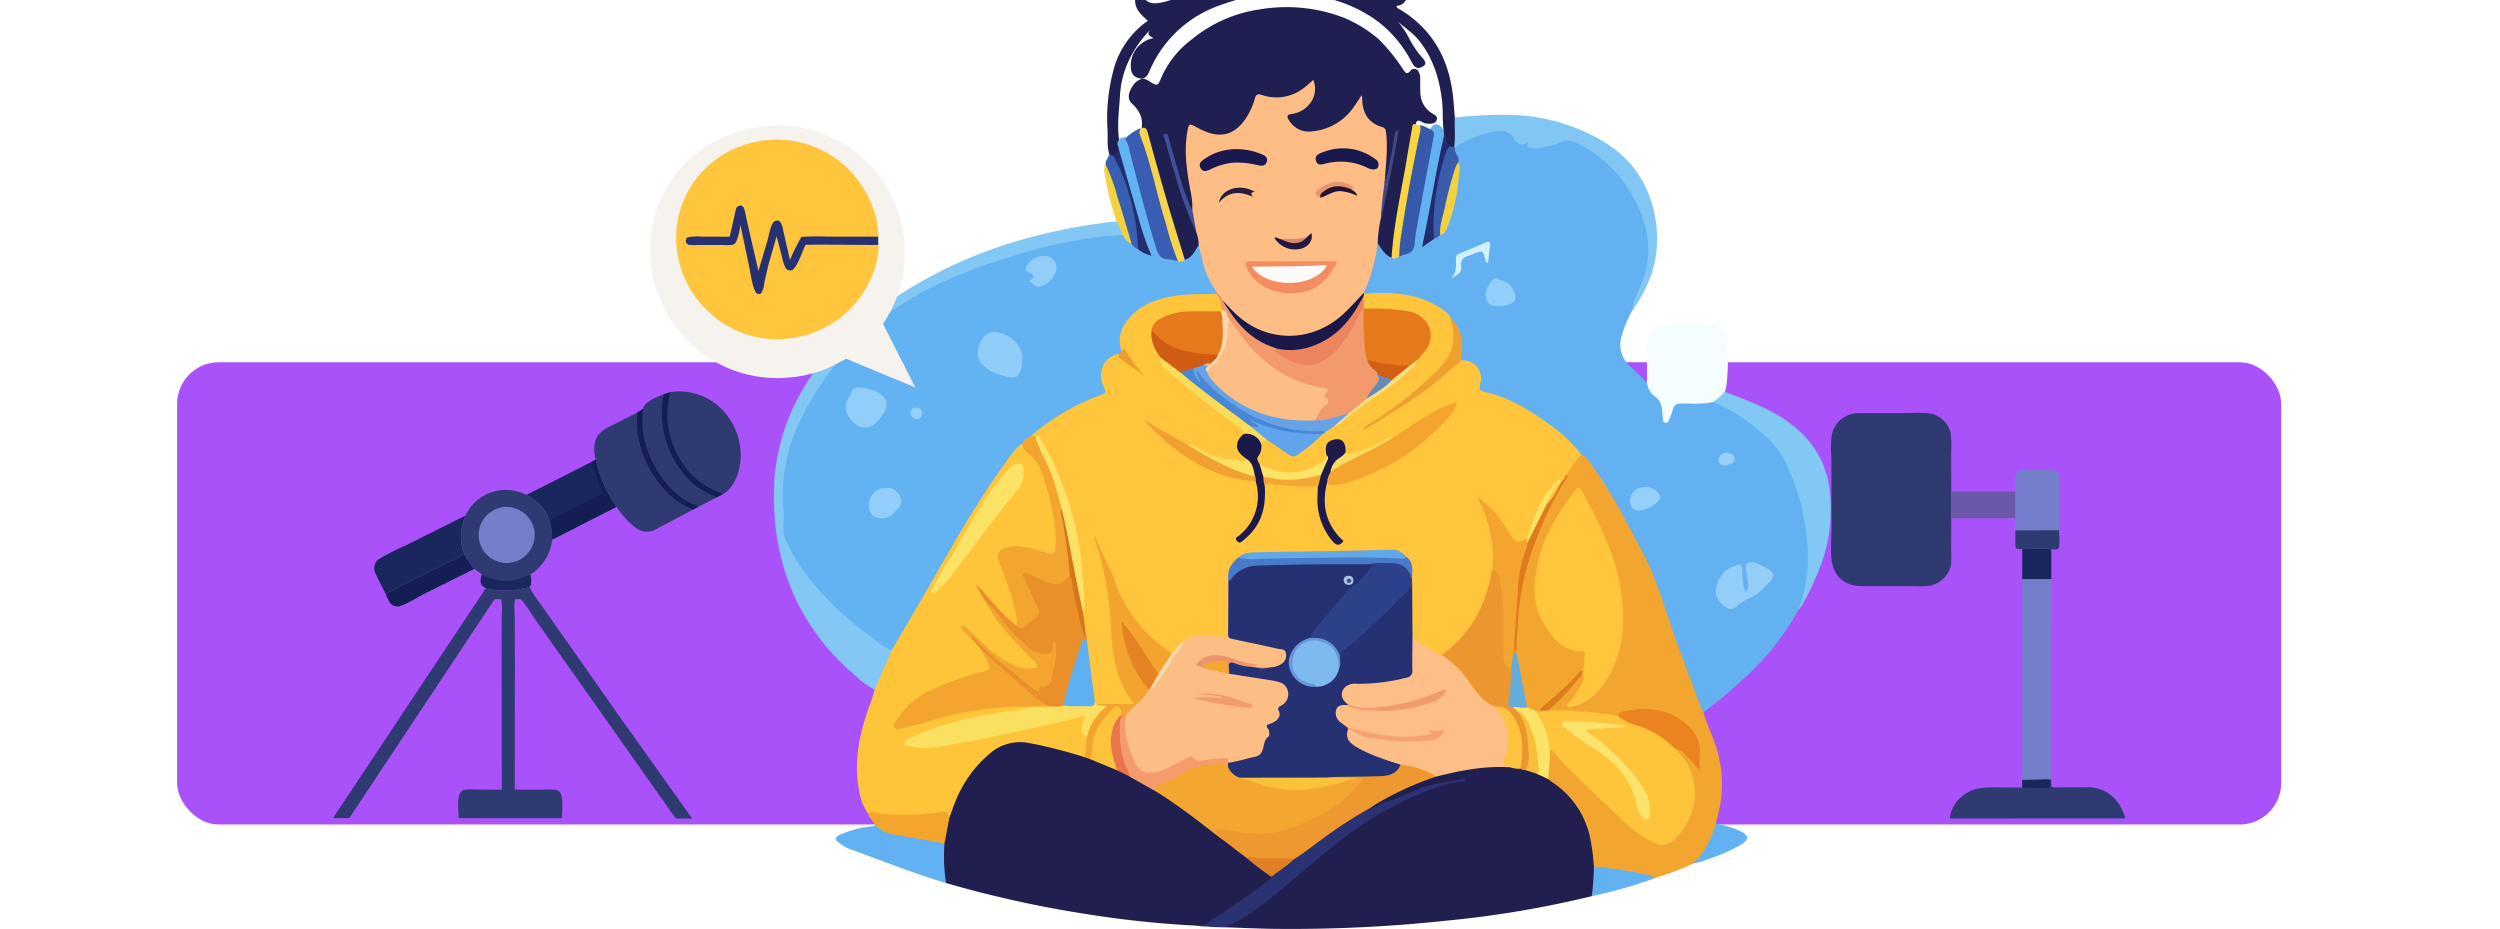 <svg xmlns="http://www.w3.org/2000/svg" xmlns:xlink="http://www.w3.org/1999/xlink" width="600" height="222.96" viewBox="0 0 600 222.96">
  <defs>
    <clipPath id="clip-path">
      <rect id="Rectángulo_419388" data-name="Rectángulo 419388" width="600" height="222.96" transform="translate(810 2225.089)" fill="#fff" opacity="0.4"/>
    </clipPath>
    <clipPath id="clip-path-2">
      <rect id="Rectángulo_419389" data-name="Rectángulo 419389" width="253.713" height="235.699" transform="translate(0 0)" fill="none"/>
    </clipPath>
    <filter id="Trazado_1043752" x="146.992" y="21.113" width="81.679" height="80.875" filterUnits="userSpaceOnUse">
      <feOffset dy="3" input="SourceAlpha"/>
      <feGaussianBlur stdDeviation="3" result="blur"/>
      <feFlood flood-opacity="0.161"/>
      <feComposite operator="in" in2="blur"/>
      <feComposite in="SourceGraphic"/>
    </filter>
    <clipPath id="clip-path-3">
      <rect id="Rectángulo_419390" data-name="Rectángulo 419390" width="70.669" height="97.379" fill="none"/>
    </clipPath>
    <clipPath id="clip-path-4">
      <rect id="Rectángulo_419391" data-name="Rectángulo 419391" width="97.861" height="102.49" fill="none"/>
    </clipPath>
  </defs>
  <g id="Enmascarar_grupo_1098809" data-name="Enmascarar grupo 1098809" transform="translate(-810 -2225.089)" clip-path="url(#clip-path)">
    <rect id="Rectángulo_419387" data-name="Rectángulo 419387" width="505" height="110.934" rx="10" transform="translate(852.5 2312.033)" fill="#aa52f9"/>
    <g id="Grupo_1203648" data-name="Grupo 1203648" transform="translate(995.718 2212.35)">
      <g id="Grupo_1203647" data-name="Grupo 1203647" transform="translate(0 0)" clip-path="url(#clip-path-2)">
        <path id="Trazado_1043624" data-name="Trazado 1043624" d="M2680.876,832.953a26.219,26.219,0,0,0-2.823,6.956,6.852,6.852,0,0,0,2.221,6.536c1.363,1.286,2.7,2.6,4.042,3.909.565.18.757.689,1.01,1.144a3.185,3.185,0,0,0,.3.553c1.668,1.933,3.491,3.784,3.092,6.767a5.014,5.014,0,0,0,1.333-2.343,2.453,2.453,0,0,1,2.43-1.648c2.568-.019,5.137,0,7.7-.191a34.076,34.076,0,0,1,16.893,12.907c2.761,3.891,3.9,8.6,5.012,13.2a47.884,47.884,0,0,1,1.077,16.9,19.611,19.611,0,0,1-2.431,7.107,62.255,62.255,0,0,1-14.213,17.579,98.816,98.816,0,0,1-8.628,7.139c-.937-.1-1.084-.894-1.345-1.557-3.75-9.552-7.061-19.262-10.427-28.954-1.835-5.283-4.687-10.105-7.329-15.018a123.461,123.461,0,0,0-7.937-13.076,11.25,11.25,0,0,0-2.524-2.8c-1.915-1.875-3.563-4.009-5.72-5.656-5.18-3.956-10.554-7.521-16.98-9.17-1.61-.413-1.968-.957-1.874-2.434.209-3.3-.352-4.18-3.38-5.325a1.922,1.922,0,0,1-.812-.471c-.541-.832-.265-1.72-.212-2.607a9.455,9.455,0,0,0-2.535-7.2c-3.277-3.707-7.628-4.916-12.331-5.475-2.712-.323-5.439-.076-8.137-.452a.934.934,0,0,1-.292-.419,2.332,2.332,0,0,1,.262-1.664,29.837,29.837,0,0,0,2.531-8.988,3.1,3.1,0,0,1,.36-1.187c.71-.689,1.008.057,1.345.434a11.471,11.471,0,0,0,2.45,2.39c.719.284,1.346-.087,2-.288,2.214-.546,2.933-2.037,3.208-4.225.95-7.573,2.708-15.013,4.01-22.53a7.577,7.577,0,0,0,.042-3.121c.728-1.579,1.875-1.731,2.894-.38a7.049,7.049,0,0,1,.828,1.85c-.075,2.691-1.033,5.214-1.549,7.822-1.135,5.732-1.89,11.53-3.223,17.359.737,0,1.094-.516,1.576-.737.692-.248,1.179-.844,1.86-1.11a3.68,3.68,0,0,0,1.486-2.315,37.505,37.505,0,0,0,2.352-10.521c.087-1.329.781-2.647.169-4.006-.141-1.229-1.1-2.285-.763-3.616a1.624,1.624,0,0,1,.583-.734,21.439,21.439,0,0,1,11.36-3.844,3.036,3.036,0,0,1,2.376,1.386c.81.934,1.659,1.81,3.084,1.464a.54.54,0,0,1,.458.069c2.456,2.18,4.926.6,7.255-.156a5.711,5.711,0,0,1,4.7.192,31.491,31.491,0,0,1,16.673,20.236c1.733,6.163.495,11.886-2.246,17.443a28.085,28.085,0,0,0-1.256,2.882" transform="translate(-2474.756 -745.806)" fill="#64b1f1"/>
        <path id="Trazado_1043625" data-name="Trazado 1043625" d="M806.619,3569.059a240.991,240.991,0,0,1-25.276-2.621,267.945,267.945,0,0,1-34.67-7.594c-1.516-1.622-.891-3.682-1.05-5.553a16.789,16.789,0,0,1,.157-3.746,32.352,32.352,0,0,1,1.149-6.49c1.767-5.461,4.221-10.509,8.5-14.519,3.238-3.037,6.768-4.707,11.413-3.853a96.627,96.627,0,0,1,12.943,3.381c.505.24,1.058.369,1.551.64a59.947,59.947,0,0,1,6.49,2.573c1.028.485,2,1.078,3.021,1.577,2.325,1.222,4.559,2.6,6.86,3.868a120.771,120.771,0,0,1,13.945,10.135,4.275,4.275,0,0,0,.927.579c2.2,1.635,4.39,3.3,6.465,5.1,1.57,1.144,3.121,2.311,4.665,3.488.495.378,1.061.7,1.267,1.356.082.76-.473,1.117-.966,1.5-4.553,3.549-9.382,6.7-14.187,9.891-1.011.671-2.116.388-3.2.292" transform="translate(-705.323 -3334.171)" fill="#201f50"/>
        <path id="Trazado_1043626" data-name="Trazado 1043626" d="M2099.165,3666.3a246.653,246.653,0,0,1-34.49,5.841,351.539,351.539,0,0,1-42.068,2c-3.68-.056-7.359-.233-11.038-.354-.331-.563.141-.775.48-.958,7.154-3.857,13.107-9.3,19.254-14.5,6.24-5.27,12.624-10.33,19.952-14.063,5.016-2.554,10.066-4.984,14.872-5.478a47.226,47.226,0,0,0-13.088,4.333c-1.867.92-3.988,1.311-5.885,2.241a1,1,0,0,1-1.18-.165c-.02-1.074.889-1.335,1.583-1.725a61.724,61.724,0,0,1,14.031-6.267,3.665,3.665,0,0,0,.43-.2c5.681-1.573,11.41-2.743,17.356-2.125a18.789,18.789,0,0,1,2.549.339c.469.132.955.2,1.42.351.867.35,1.791.535,2.651.909,1.033.386,1.976.963,2.99,1.392,6.175,3.654,9.546,9.165,10.7,16.148.292,1.769.375,3.556.521,5.341-.1,1.351-.125,2.7-.093,4.055a3.773,3.773,0,0,1-.945,2.875" transform="translate(-1902.856 -3438.482)" fill="#201f50"/>
        <path id="Trazado_1043627" data-name="Trazado 1043627" d="M424.073,2279.868a112.675,112.675,0,0,0-13.415-3.407,11.026,11.026,0,0,0-9.326,2.657,28.89,28.89,0,0,0-8.219,11.569c-.484,1.195-.895,2.419-1.339,3.631-2.235-1.152-4.517-.2-6.773-.124-4.3.151-8.605.556-12.81-.784a12.964,12.964,0,0,1-2.14-5.7c-1.33-6.916.162-13.5,2.413-20a21.059,21.059,0,0,0,1.306-4.037,2.248,2.248,0,0,1,.318-1.951c1.148-2.538,2.257-5.094,3.379-7.644.543-1.914,1.852-3.414,2.845-5.069,5.415-9.024,10.394-18.3,15.93-27.254a141.075,141.075,0,0,1,10.867-15.875c.592-.717,1.1-1.77,2.384-1.326a22.264,22.264,0,0,0,3.1,3.56,5.244,5.244,0,0,1,1.358,1.92c2.088,5.869,3.9,11.8,3.811,18.124a11.189,11.189,0,0,1-.064,1.419c-.248,1.745-1.055,2.313-2.723,1.8-1.816-.562-3.687-.866-5.524-1.327a7.586,7.586,0,0,0-3.592.057c-1.606.364-2.121,1.157-1.616,2.76.822,2.611,1.947,5.115,2.825,7.708a43.12,43.12,0,0,1,1.339,6,1.688,1.688,0,0,1-.371,1.623c-.785.414-1.312-.135-1.812-.56a52.2,52.2,0,0,1-7.067-7.783,32.743,32.743,0,0,1,2.243,3.446,39.017,39.017,0,0,0,6.651,8.729c1.357,1.467,2.84,2.814,4.216,4.265.5.531,1.139,1.122.806,1.916-.322.768-1.175.8-1.909.873-2.75.266-5.017-.966-7.161-2.435a72.059,72.059,0,0,1-8.3-7.187c.446.547,1.01,1.026,1.5,1.572.927,1.241,2.315,2.087,3.022,3.518a19.325,19.325,0,0,0,1.036,1.946c1,1.622.561,2.822-1.241,3.415-2,.658-4.078,1.073-6.06,1.79-4.366,1.578-8.726,3.178-12.084,6.607a11.384,11.384,0,0,0-1.691,2.079c-.337.563-1.111,1.183-.68,1.776.406.56,1.3.13,1.926-.018,1.69-.4,3.384-.8,5.032-1.359a75.312,75.312,0,0,1,23-3.6c.82-.015,1.709-.158,2.376.557-.1.858-.821.828-1.406.96-3.081.7-6.226,1.007-9.332,1.557a80.992,80.992,0,0,0-17.394,5.036,2.54,2.54,0,0,0-1.563,1.086,2.952,2.952,0,0,0,2.038.568,32.329,32.329,0,0,0,8.311-.67c8.5-1.726,17.02-3.385,25.481-5.31,1.644-.375,3.225-.966,4.858-1.375,1.677-.42,2.2.017,1.661,1.585a3.977,3.977,0,0,0,.637,3.986,13.627,13.627,0,0,1-.157,3.66c-.033.491-.213,1.033-.9,1.042" transform="translate(-349.597 -2085.434)" fill="#fec53b"/>
        <path id="Trazado_1043628" data-name="Trazado 1043628" d="M3312.133,2355.621a51.442,51.442,0,0,0-.929-7.016,21.121,21.121,0,0,0-8.887-13.1c-.387-.26-.744-.567-1.115-.852a1.515,1.515,0,0,1-.55-1.237c.281-1.784,0-3.613.453-5.378.584-.947,1.24-.514,1.85-.054a22.029,22.029,0,0,1,2.033,2.2c5.687,5.632,11.283,11.361,17.43,16.5a14.967,14.967,0,0,0,5.2,2.927,3.15,3.15,0,0,0,3.108-.573c4.839-3.884,6.5-11.936,3.6-17.415a13.065,13.065,0,0,0-2.04-2.6c-.436-.479-1.091-.917-.72-1.748.942-.516,1.608.1,2.264.6a19.561,19.561,0,0,1,3,3.1c.84-6.556-3.533-11.841-10.286-12.427-3.024-.262-6.106-.412-8.873,1.317-1.438.245-2.808-.252-4.209-.391a79.373,79.373,0,0,0-10.667-.637,2.821,2.821,0,0,1-1.229-.224c-.862-.483-.516-1.143-.049-1.545a63.984,63.984,0,0,0,7.268-7.656.647.647,0,0,1,.734-.132c.941.714.607,1.586.261,2.422a24.15,24.15,0,0,1-3.052,4.921,8.321,8.321,0,0,0,4.409-2.1,17.879,17.879,0,0,0,5.384-7.483,34.789,34.789,0,0,0,1.924-13.009c-.173-9.861-4.678-18.24-8.828-26.749-1-2.054-1.146-1.939-2.523-.116a43.467,43.467,0,0,0-6.515,11.31,27.653,27.653,0,0,0-1.922,12.538,14.922,14.922,0,0,0,7.68,11.856,6.2,6.2,0,0,0,2.593.592c.8.081,1.552.4,1.5,1.3-.078,1.34.142,2.75-.619,3.992a5.212,5.212,0,0,0-1.574,1.239,48.571,48.571,0,0,1-8.649,8.021c-.181-.023-.028.36-.031.149,0-.064.041-.072.107-.09.354-.093.622-.068.614.4-.715.887-1.544.371-2.347.2a3.427,3.427,0,0,1-2.21-1.354,13.81,13.81,0,0,1-.976-3.973c-.463-2.912-1.256-5.761-1.62-8.69-.009-.612-.006-1.225-.007-1.836a72.151,72.151,0,0,1,6.775-31.17c1.172-2.523,2.648-4.9,4.038-7.312a9.874,9.874,0,0,0,1.278-2.7c.858-1.978,1.813-3.881,3.914-4.86,1.265.5,1.864,1.657,2.594,2.669,4.668,6.466,8.246,13.567,11.992,20.571,3.9,7.292,5.826,15.33,8.736,23,1.848,4.869,3.616,9.769,5.436,14.649a5.5,5.5,0,0,0,.572.929c.593,2.522,1.835,4.806,2.649,7.249a29.533,29.533,0,0,1,.532,18.46,8.5,8.5,0,0,0-.188,1.077c.318,1.553-.505,2.839-1.065,4.149-.947,2.216-2.107,4.316-4.462,5.4a66.191,66.191,0,0,1-8.861,3.365c-3.208.045-6.256-1.054-9.421-1.329-1.192-.1-2.369-.386-3.566-.47a2.827,2.827,0,0,1-1.939-.86" transform="translate(-3115.319 -2134.925)" fill="#f3a62f"/>
        <path id="Trazado_1043629" data-name="Trazado 1043629" d="M28.323,1323.932l-4.151,9.494a19.031,19.031,0,0,1-4.671-3.436,54.351,54.351,0,0,1-15.2-20.411,57.279,57.279,0,0,1-4.144-18.338C-.887,1277.3,3.206,1265.006,11.9,1254.2a69.091,69.091,0,0,1,15.267-13.552,108.832,108.832,0,0,1,29.389-14.319,133.643,133.643,0,0,1,22.587-4.912,17.271,17.271,0,0,1,3.128-.3,2.782,2.782,0,0,1,1.567,3.187,2.1,2.1,0,0,1-1.589.556,133.728,133.728,0,0,0-45.021,12.953A61.522,61.522,0,0,0,17.8,1252.737a67.187,67.187,0,0,0-10.745,15.73,40.756,40.756,0,0,0-4.125,22.062,4.248,4.248,0,0,1,.04,1.1c-.77,4.8,1.544,8.576,4.111,12.226,5.094,7.243,11.627,13.009,18.83,18.064a9.53,9.53,0,0,1,2.414,2.01" transform="translate(0 -1155.18)" fill="#83c8f4"/>
        <path id="Trazado_1043630" data-name="Trazado 1043630" d="M1483.106,49.82c-.606-1.836-.376-3.749-.441-5.621a45,45,0,0,1,1.431-14.713,20.869,20.869,0,0,1,8.242-11.763c-1.608-1.414-3.181-2.784-3.06-5.1a4.507,4.507,0,0,1,1.228-2.893c.82,3.565,2.16,4.345,5.714,3.481,3.34-.812,6.358-2.506,9.631-3.506,3.659-1.118,7.315-1.574,10.965-.008a2.12,2.12,0,0,0,1.666-.069,17.471,17.471,0,0,1,4.054-1.087c-1.151-1.439-2.266-2.738-3.273-4.115-1.127-1.541-.8-2.167,1.131-2.383a9.479,9.479,0,0,1,6.926,2.1,25.562,25.562,0,0,1,3.727,3.458c-.841-2.416-1.751-4.8-.567-7.6,2.722,4.871,6.9,7.025,11.955,7.876,2.693.453,5.21,1.309,6.68,4.1.2-1.511-.411-2.72-.619-4.011,1.83.861,2.62,2.266,2.73,4.807,1.136-1.337,1.312-2.081,1.428-6.2,1.768,1.278,2.07,3,1.888,4.886a2.579,2.579,0,0,1-2.572,2.675c.137.606.64.739,1.021.974,8,4.922,11.787,12.325,12.65,21.451.138,1.467.243,2.938.363,4.407,1.074,2.169.7,4.4.272,6.627-.307.526-.675.918-1.359.624-1.331-.627-1.392-1.847-1.43-3.075-.58-2.8-.233-5.661-.585-8.49-.652-5.231-2.18-10.055-5.525-14.229-1.471-1.835-3.448-3.057-5.09-4.535a17.852,17.852,0,0,1,2.624,3.815,23.285,23.285,0,0,0,3.239,4.844c1.216,1.331.992,1.963-.733,2.527-1.029,0-1.411-.761-1.821-1.513a28.808,28.808,0,0,0-7.89-9.527c-5.788-4.354-12.415-6.333-19.524-6.836a44.69,44.69,0,0,0-18.44,2.775,28.5,28.5,0,0,0-16.856,15.441c-.46,1-.783,2.128-2.172,2.214-1.685-.326-2.3-.967-2.46-2.556a6.664,6.664,0,0,1,5.469-7.186c-1.4-.661-1.564-1.088-.784-2.057-4.224,4.455-6.93,9.642-7.3,15.84-.219,3.719-.769,7.448-.13,11.183a5.7,5.7,0,0,1,.216,1.7,2.2,2.2,0,0,1-1.565,1.827,1.054,1.054,0,0,1-1.058-.558" transform="translate(-1402.561 -0.004)" fill="#1f1f51"/>
        <path id="Trazado_1043631" data-name="Trazado 1043631" d="M3897.184,1696.268c-2.484.6-5.015.359-7.525.361-1.111,0-1.774.3-2.058,1.422a20.732,20.732,0,0,1-.854,2.366c-.172.446-.376.933-.977.836-.533-.086-.532-.573-.576-.989-.039-.365-.079-.731-.1-1.1-.082-1.755-.36-3.323-2.062-4.427a4.735,4.735,0,0,1-1.642-3.146c0-2.733,0-5.466.006-8.2a5.381,5.381,0,0,1,5.425-5.708c2.993-.1,5.993-.072,8.988-.017,2.279.042,4.615,1.833,4.758,4.075a47.728,47.728,0,0,1-.185,11.15,5.4,5.4,0,0,1-.314.886,2.821,2.821,0,0,1-2.89,2.486" transform="translate(-3671.834 -1587.046)" fill="#f4fefe"/>
        <path id="Trazado_1043632" data-name="Trazado 1043632" d="M4173.825,1979.408a11.427,11.427,0,0,0,2.889-2.486c3.646,1.491,7.37,2.772,10.881,4.607,7.84,4.1,13.218,10.17,14.316,19.095a38.908,38.908,0,0,1-3.385,20.914,46.656,46.656,0,0,1-3.29,6.632c-.23.351-.382.754-.786.958a35.807,35.807,0,0,0,2.182-13.129,53.94,53.94,0,0,0-5.366-22.187c-1.974-4.113-5.508-6.982-9.063-9.721a36.612,36.612,0,0,0-8.379-4.683" transform="translate(-3948.476 -1870.186)" fill="#82c8f4"/>
        <path id="Trazado_1043633" data-name="Trazado 1043633" d="M3023.924,754.037c.323-2.3.01-4.614.14-6.919a94.88,94.88,0,0,1,12.261-.656,45.447,45.447,0,0,1,23.161,6.25c7.763,4.644,12.021,11.587,12.975,20.651.787,7.474-1.471,13.963-5.72,19.936-.065-1.817.807-3.368,1.528-4.922,4.146-8.934,2.1-17.1-3.032-24.866a30.338,30.338,0,0,0-11.511-10.069c-1.459-.767-2.792-1.261-4.576-.337a13.369,13.369,0,0,1-7.167,1.2c-.9-.067-.264-.837-.451-1.327-1.482,1.357-2.736.08-3.229-.751-1.528-2.58-3.68-2.079-5.795-1.519a23.1,23.1,0,0,0-8.473,3.686.248.248,0,0,1-.151-.219q0-.145.04-.145" transform="translate(-2860.621 -706.153)" fill="#82c7f4"/>
        <path id="Trazado_1043634" data-name="Trazado 1043634" d="M1917.961,3706.1c1.286.018,2.162-1.017,3.324-1.3,3.255-.8,6.142-2.527,9.29-3.629,3.122-1.093,6.336-1.379,9.517-1.983a.657.657,0,0,1,.763.286c-.653.581-1.5.307-2.218.45-6.268,1.255-11.929,4-17.452,7.065-7.528,4.175-13.984,9.786-20.505,15.329-4.873,4.142-9.76,8.3-15.376,11.469-.567.32-1.378.244-1.716.963a71.692,71.692,0,0,1-7.417-.42c1.865.359,3.091-.9,4.451-1.784,4.483-2.912,8.87-5.962,13.13-9.194.257-.195.511-.369.541-.723.043-.775.646-1.131,1.161-1.555,1.272-1.05,2.71-1.879,3.949-2.972a197.855,197.855,0,0,1,16.286-11.331c.676-.407,1.318-1.126,2.272-.668" transform="translate(-1774.874 -3499.44)" fill="#2a3272"/>
        <path id="Trazado_1043635" data-name="Trazado 1043635" d="M302.369,3906.712a40.424,40.424,0,0,0,.392,9.5c-7.654-2.281-15.069-5.24-22.563-7.974a10.046,10.046,0,0,1-3.3-1.812c-.836-.739-.749-1.247.235-1.752a25.863,25.863,0,0,1,7.247-2.019c.456-.086.958.019,1.321-.381a.78.78,0,0,1,.615.026c3.31,2.153,7.228,2.007,10.877,2.868,1.172.276,2.369.477,3.562.669a2.294,2.294,0,0,1,1.612.878" transform="translate(-261.41 -3691.536)" fill="#62b1f2"/>
        <path id="Trazado_1043636" data-name="Trazado 1043636" d="M436.844,3851.43c-4.089-.726-8.17-1.5-12.271-2.154a8.517,8.517,0,0,1-4.4-2.287c-.452-.989-1.394-1.677-1.7-2.759.785-.715,1.6-.131,2.386-.025a56.72,56.72,0,0,0,14.193-.227c1.109-.13,2.593-.732,3,1.16l-1.218,6.292" transform="translate(-395.885 -3636.254)" fill="#f4a52c"/>
        <path id="Trazado_1043637" data-name="Trazado 1043637" d="M3636.455,4087.619a113.556,113.556,0,0,1,12.383,1.889c.862.188,1.7.51,2.542.771a100.076,100.076,0,0,1-14.36,4.206l-1.07.26a57.544,57.544,0,0,0,.5-7.126" transform="translate(-3439.641 -3866.924)" fill="#61b1f3"/>
        <path id="Trazado_1043638" data-name="Trazado 1043638" d="M1475.507,922.683l.932.327c.866.249,1.208.994,1.521,1.709a52.412,52.412,0,0,1,4.815,19.263,2.38,2.38,0,0,1-.17,1.388c-1.447.605-1.856-.53-2.406-1.432-1.654-5.49-3.28-10.99-5.129-16.421a5.817,5.817,0,0,1-.479-2.458c-.068-.936.622-1.58.916-2.377" transform="translate(-1394.962 -872.867)" fill="#385fb2"/>
        <path id="Trazado_1043639" data-name="Trazado 1043639" d="M4085.879,3907.33c2.95-2.54,4.249-6.036,5.527-9.544a21.938,21.938,0,0,1,6,1.855c1.907.974,1.931,1.982.025,3.139a40.321,40.321,0,0,1-7.628,3.385,19.3,19.3,0,0,1-3.92,1.165" transform="translate(-3865.278 -3687.34)" fill="#62b1f3"/>
        <path id="Trazado_1043641" data-name="Trazado 1043641" d="M1468.932,966.712a46.186,46.186,0,0,1,2.8,7.667c1.219,3.739,2.284,7.528,3.415,11.3-1.549.112-2.1-.423-2.148-2.07a15.047,15.047,0,0,0-1.423-3.147A69.132,69.132,0,0,1,1468.719,969a2.972,2.972,0,0,1,.213-2.291" transform="translate(-1389.303 -914.518)" fill="#f4d23f"/>
        <path id="Trazado_1043642" data-name="Trazado 1043642" d="M1270.725,1570.026a31.98,31.98,0,0,0-3.524,4.8,2.333,2.333,0,0,1-1.191,1.793c-1.76.177-2.234,1.795-3.041,2.909a25.825,25.825,0,0,0-4.285,9.558,2.125,2.125,0,0,1-.764,1.508c-2.616,1.272-3.142,1.152-4.817-1.244-1.927-2.755-3.608-5.7-6.061-7.763a31.252,31.252,0,0,1,3.02,13.8,8.944,8.944,0,0,1-.377,2.643,30.213,30.213,0,0,1-10.488,19.3,4.618,4.618,0,0,1-2.062,1.109c-3.187-1-6.256-2.154-7.477-5.729a82.784,82.784,0,0,1,.039-9.942,5.121,5.121,0,0,0-.073-1.414,5.939,5.939,0,0,1-.036-1.378c.3-2,.1-3.856-1.522-5.307a4.692,4.692,0,0,0-3.344-1.141c-8.516,0-17.028.327-25.544.417a44.64,44.64,0,0,0-8.95.484,2.58,2.58,0,0,0-1.158.435,11.834,11.834,0,0,0-2.539,3.078,5.092,5.092,0,0,0-.456,2.6c0,3.884.016,7.767-.005,11.651-.011,1.957-.573,2.371-2.526,2.11-2.66-.355-5.336-.706-7.758.938a5.429,5.429,0,0,0-2.052,1.806c-.4.566-.8,1.081-1.6.948a28.163,28.163,0,0,1-8.99-8.059c-4.288-6.2-6.63-13.334-8.916-19.456.482,2.164,2,4.982,2.672,8.078a58.832,58.832,0,0,1,1.171,9.067,74.679,74.679,0,0,0,1.708,13.608,21.3,21.3,0,0,0,3.049,6.9c.346.509.926,1.039.6,1.691-.352.71-1.177.683-1.835.617-2.451-.246-4.936.266-7.37-.344a3.448,3.448,0,0,1-.737-.8c-.834-1.931-.66-4.009-.881-6.031-.3-2.708-.761-5.393-1.1-8.1a3.582,3.582,0,0,0-.156-2.084c.02-1.68-.751-3.256-.662-4.946a6.135,6.135,0,0,0,.269-2.959c-.432-5.133-.615-10.3-1.693-15.356a77.846,77.846,0,0,0-8.6-22.972c-.191-.33-.343-.659-.8-.626-.48-.244-1.065-.26-1.48-.659.064-.933.841-1.291,1.454-1.754a54.567,54.567,0,0,1,14.624-8.358c1.139-.4,1.334-.993.94-2.154a5.945,5.945,0,0,1,1.979-7.085,2.45,2.45,0,0,1,2.462-.677c.13.389.12.771.586,1.074a26.386,26.386,0,0,1,4.511,3.642,12.313,12.313,0,0,1-3.014-3.4,4.625,4.625,0,0,0-2-1.915,5.773,5.773,0,0,1-.007-5.034,12.182,12.182,0,0,1,5.937-6.3c3.6-2.01,7.57-2.52,11.588-2.677a16.862,16.862,0,0,1,5.653.264,3.929,3.929,0,0,1,1.6,4.144,1.279,1.279,0,0,1-.3.45,4.972,4.972,0,0,1-2.912.446c-3.045.054-6.12-.261-9.084.733-1.706.572-3.436,1.139-4.132,3.075-.492,1.435.026,2.736.539,4.034.323.819.927,1.494,1.218,2.33a4.559,4.559,0,0,0,1.915,3.306c5.45,4.4,10.705,9.053,16.534,12.977.863.58,1.826,1.189,1.453,2.522a6.557,6.557,0,0,1-.783,1.144,2.446,2.446,0,0,0,.275,3.132c.422.505,1.047.87,1.143,1.61a.971.971,0,0,1-1.312.972c-1.785-.562-3.661-.291-5.456-.773a19.5,19.5,0,0,1-5.15-2.32,3.792,3.792,0,0,0-2.189-.783,42.6,42.6,0,0,1-9.865-5.86c2.781,2.127,5.013,4.369,7.508,6.31a37.1,37.1,0,0,0,16.958,7.181,3.458,3.458,0,0,1,1.65.464,6.18,6.18,0,0,1,.94,4.365,12.322,12.322,0,0,1-3.771,8.277,2.459,2.459,0,0,0-.92,1.385,12.748,12.748,0,0,0,5.253-9.98c.063-1.133-.265-2.33.487-3.37a2.617,2.617,0,0,1,2.1-.431,70.455,70.455,0,0,0,8.975.523c.668-.018,1.394-.128,1.9.511.566,1.2.277,2.482.316,3.729a13.711,13.711,0,0,0,3.1,8.587,5.324,5.324,0,0,0,.754.8.481.481,0,0,0,.524.064c.154-.589-.381-.866-.674-1.231a13.767,13.767,0,0,1-2.91-11.241,2.31,2.31,0,0,1,.683-1.549c5.264.222,9.764-2.032,14.239-4.387a50.909,50.909,0,0,0,13.086-9.767,17.416,17.416,0,0,0,3.175-4.2,14.692,14.692,0,0,0-3.96,1.558c-2.9,1.607-5.672,3.419-8.42,5.27a5.627,5.627,0,0,1-2.088,1.077,5.441,5.441,0,0,0-2.7,1.145,39.6,39.6,0,0,1-6.6,2.786,1.8,1.8,0,0,1-2.361-.607,2.208,2.208,0,0,1-.277-.882c-.124-1.135-.62-1.9-1.888-1.727a1.871,1.871,0,0,0-1.736,2.172,5.31,5.31,0,0,1,0,1.088,2.556,2.556,0,0,1-2.109,2.564,4.439,4.439,0,0,0-1.153.491c-3.813,2.308-7.688,1.839-11.608.319a6.073,6.073,0,0,1-1.862-1.133,1.9,1.9,0,0,1-.45-2.28,19.664,19.664,0,0,0,.721-2.7,1.892,1.892,0,0,1,1.718-1.309c1.8.4,3.1,1.679,4.571,2.645,1.744,1.145,1.956,1.2,3.6-.007,1.729-1.266,3.394-2.613,5.011-4.019a7.072,7.072,0,0,1,.7-.552,7.809,7.809,0,0,1,2.365-1.653c1.548-.515,2.638-1.712,3.84-2.7,3.2-2.628,6.9-4.567,10.057-7.219,2.092-1.76,4.534-3.266,5.822-5.862.457-.706,1.023-1.328,1.508-2.013,2.34-3.307,1.22-6.927-2.6-8.326-2.253-.825-4.645-.687-6.982-.908-.988-.094-1.991.007-2.985-.035a2.2,2.2,0,0,1-1.86-.651c-.485-.912-.134-1.866-.151-2.8a.925.925,0,0,1,.482-.7c6.688-.444,13.236-.191,18.99,3.9a4.814,4.814,0,0,1,1.8,1.932,9.29,9.29,0,0,1-1.171,10.987,57.343,57.343,0,0,1-13.024,11.351c-1.742,1.134-3.476,2.278-5.232,3.39,4.678-2.921,9.2-6.075,13.682-9.283a64.856,64.856,0,0,0,6.285-5.259c.56-.519,1.046-1.239,1.995-1.018,3.317-.11,5.359,2.393,4.577,5.674-.222.932-.31,1.586.906,1.86,6.525,1.469,11.969,5.033,17.218,8.97a35.328,35.328,0,0,1,6.131,6.1" transform="translate(-1076.919 -1448.181)" fill="#fec53d"/>
        <path id="Trazado_1043643" data-name="Trazado 1043643" d="M1866.756,627.3a43.558,43.558,0,0,1-3.288,11.807,21.909,21.909,0,0,1-13.52,10.34c-8.033,2.069-16.1-1.7-20.5-8.169a5.6,5.6,0,0,0-1.907-2.329,21.911,21.911,0,0,1-3.889-9.634c-.1-.509-.183-1.023-.311-1.528-.13-1.079-.524-2.108-.614-3.2-.106-1.794-.68-3.5-.95-5.269.24-2.141-.521-4.151-.853-6.213-.648-4.014-1.2-8.02-.518-12.086a7.882,7.882,0,0,1,.226-1.081c.467-1.481,1.232-1.852,2.622-1.181a25.2,25.2,0,0,0,3.179,1.393,6.513,6.513,0,0,0,7.471-2.271,18.509,18.509,0,0,0,2.572-4.867c.744-1.88,1.269-2.2,3.26-1.738a10.409,10.409,0,0,0,9.811-2.517c.5-.447,1.027-1.113,1.757-.833.849.326.881,1.237.941,2.025a5.407,5.407,0,0,1-.815,3.319,7.85,7.85,0,0,1-3.541,3.037c-.584.268-1.587.2-1.619,1.013-.035.911.8,1.42,1.55,1.834a6.347,6.347,0,0,0,4.911.335,13.037,13.037,0,0,0,7.964-5.562,8.6,8.6,0,0,1,1.419-1.888c.624-.551,1.128-.5,1.413.357a1.028,1.028,0,0,1,.078.305c.025,3.127,1.656,5.075,4.466,6.233a2.4,2.4,0,0,1,1.269,2.056c.481,2.894.052,5.769-.212,8.634-.1,1.041-.089,2.1-.264,3.134-.318,2.786-.747,5.56-.816,8.369-.386,2.065-.086,4.275-1.288,6.17" transform="translate(-1721.823 -556.121)" fill="#febd84"/>
        <path id="Trazado_1043644" data-name="Trazado 1043644" d="M1637.356,324.655a32.1,32.1,0,0,1,.775-6.144c.856-6.564,2.61-12.963,3.551-19.512-.513,3.472-1.2,6.911-1.948,10.337-.081.369.1,1.077-.73.819-.02-.006-.028-.083-.024-.125a.8.8,0,0,1,.045-.151c.25-3.884.8-7.757.354-11.666-.075-.667-.106-1.241-.881-1.469-3.516-1.036-4.891-3.56-4.867-7.047a4.331,4.331,0,0,0-.134-.648c-.725,1.1-1.3,2.063-1.969,2.961a13.594,13.594,0,0,1-9.948,5.738,5.468,5.468,0,0,1-5.509-2.662c-.536-.845-.625-1.349.645-1.514a6.479,6.479,0,0,0,4.2-2.31,5.7,5.7,0,0,0,.987-5.881c-.74.642-1.374,1.256-2.072,1.785a10.718,10.718,0,0,1-10.279,1.844c-1.014-.331-1.387-.153-1.679.838a16.5,16.5,0,0,1-2.594,5.376c-2.418,3.2-5.3,4.055-9.036,2.656a18.13,18.13,0,0,1-2.279-1.082c-1.887-1.027-1.959-1.015-2.33,1.206-.778,4.655-.077,9.235.732,13.81a18.386,18.386,0,0,1,.5,4.694c-1.045.072-1.087-.846-1.323-1.453-1.687-4.34-2.885-8.837-4.16-13.308a13,13,0,0,1-.455-1.669c1.74,7.486,4.636,14.605,6.91,21.922a8.768,8.768,0,0,1,.547,3.125,4.48,4.48,0,0,1-2,3.329,1.32,1.32,0,0,1-1.59.158,3.644,3.644,0,0,1-.879-1.813c-2.788-8.8-5.329-17.677-7.745-26.588-.3-1.1-.5-2.269-1.518-3.016.5-2.511-.449-4.424-2.282-6.117-1.108-1.023-.968-2.463.147-4.158a3.664,3.664,0,0,1,2.584-1.85,5.823,5.823,0,0,1,1.947.983c1.358.748,1.558.707,2.19-.784a23.022,23.022,0,0,1,7.571-9.657,33.052,33.052,0,0,1,16.444-7.174,38.362,38.362,0,0,1,19.891,2,31.283,31.283,0,0,1,8.436,5.187,42.581,42.581,0,0,1,5.825,7.192c.532.773.906,1.451,1.816.373a1.143,1.143,0,0,1,1.693-.15,3.179,3.179,0,0,1,.634,2.213c.034,1-.026,1.992.035,2.986a5.894,5.894,0,0,0,2.927,5.233c.589.331,1.289.715,1,1.558s-1.094.876-1.844.885a3.445,3.445,0,0,1-1.8-.481c-.988-.579-1.317-.076-1.425.831q-2.526,13.475-4.733,27c-.121.732-.037,1.473-.147,2.2-.139.919-.084,1.912-.872,2.618-1.581-.682-2.428-2.076-3.32-3.426" transform="translate(-1492.423 -253.479)" fill="#201f51"/>
        <path id="Trazado_1043645" data-name="Trazado 1043645" d="M2774.048,793.154c1,0,1.722.726,2.621.99a1.414,1.414,0,0,1,.653,1.692q-2.027,10.674-3.959,21.367a42.462,42.462,0,0,0-.63,4.36,2.449,2.449,0,0,1-2.095,2.508,12.712,12.712,0,0,0-1.613.586,3.358,3.358,0,0,1-.477-3c1.356-9.022,2.941-18,4.855-26.925a3.256,3.256,0,0,1,.645-1.579" transform="translate(-2618.948 -750.331)" fill="#3659ac"/>
        <path id="Trazado_1043646" data-name="Trazado 1043646" d="M4194.838,2742.4c1.408-1.532.331-2.879.356-4.149.019-.963-.689-2.268.135-2.809.91-.6,2.188-.081,3.251.44,3.668,1.795,3.787,2.392.96,5.22a10.662,10.662,0,0,1-4.188,2.909,11.147,11.147,0,0,0-2.829,1.955,1.769,1.769,0,0,1-2.309.021c-1.471-1-2.57-2.3-2.407-4.116a6.561,6.561,0,0,1,3.531-5.442,1.088,1.088,0,0,1,.147-.058c2.081-.751,2.658-1.536,2.617,1.7a25.234,25.234,0,0,0,.735,4.335" transform="translate(-3961.688 -2587.498)" fill="#93cdf8"/>
        <path id="Trazado_1043647" data-name="Trazado 1043647" d="M1993.007,1538.887c1.295,1.3,2.511,2.69,3.9,3.884,7.37,6.349,17.821,6.062,25.091-.7,1.726-1.6,3.292-3.381,4.933-5.079a.273.273,0,0,0,0,.261q-.07.334-.14.669c-1.738,6.892-9.51,13.14-16.6,13.253-1.437.023-2.949.567-4.328-.33-4.627-1.156-7.958-4.1-10.736-7.8-.6-.8-1.148-1.627-1.732-2.434a1.63,1.63,0,0,1-.393-1.728" transform="translate(-1885.282 -1454.012)" fill="#1a1749"/>
        <path id="Trazado_1043648" data-name="Trazado 1043648" d="M2752.728,787.378a3.5,3.5,0,0,1-.1,2c-1.787,8.587-3.4,17.206-4.659,25.887-.173,1.191-.183,2.406-.268,3.611-.572.338-1.13.764-1.826.277.569-8.48,2.538-16.744,3.892-25.1.32-1.974.676-3.943,1.03-5.911.071-.394-.01-.872.474-1.094l1.451.33" transform="translate(-2597.627 -744.555)" fill="#f9d444"/>
        <path id="Trazado_1043649" data-name="Trazado 1043649" d="M2926.307,885.708q.056.182.111.364c-.079,1.233,1.227,2.09.922,3.384-.331,2.562-1.3,4.963-1.867,7.468-.635,2.821-1.4,5.613-1.883,8.467a2.813,2.813,0,0,1-.667,1.566,4.435,4.435,0,0,1-1.523.973c-.767-.544-.65-1.375-.682-2.148-.179-4.284.744-8.44,1.5-12.612a35.467,35.467,0,0,1,1.444-5.938c.29-.789.544-1.8,1.8-1.552a.724.724,0,0,0,.842.028" transform="translate(-2763.005 -837.825)" fill="#395cad"/>
        <path id="Trazado_1043650" data-name="Trazado 1043650" d="M2643.894,1659.979c-2.914,2.482-5.679,5.131-8.819,7.358-4.551,3.227-9.3,6.141-14.05,9.044-.161.1-.348.27-.626.006a9.425,9.425,0,0,1,2.6-1.892,91.826,91.826,0,0,0,15.115-12.075c3.324-3.348,4.9-7.01,3.34-11.671a4.293,4.293,0,0,1-.1-.939,9.26,9.26,0,0,1,2.677,8,5.083,5.083,0,0,0-.142,2.17" transform="translate(-2478.921 -1560.734)" fill="#eea12e"/>
        <path id="Trazado_1043651" data-name="Trazado 1043651" d="M3167.6,1479.565c-2.682-.007-3.311-.4-3.736-2.139-.318-1.3.888-3.723,2.091-4.425.532-.31.759.176,1.144.217a4.355,4.355,0,0,1,3.22,2.27c1.329,2.106.766,3.4-1.636,3.928a9.888,9.888,0,0,1-1.083.149" transform="translate(-2992.992 -1393.375)" fill="#92cefa"/>
        <path id="Trazado_1043652" data-name="Trazado 1043652" d="M2888.653,835.055c-.923.352-1.069,1.242-1.319,2.013a55.443,55.443,0,0,0-2.746,20.237l-2.805,1.967c.81-4.182,1.59-8.022,2.293-11.875.9-4.956,1.82-9.908,2.95-14.818l.3-.451a3.376,3.376,0,0,0,1.327,2.928" transform="translate(-2726.192 -787.2)" fill="#222b70"/>
        <path id="Trazado_1043653" data-name="Trazado 1043653" d="M3809,2406.47a1.682,1.682,0,0,1-1.928-1.018,3.241,3.241,0,0,1,.47-3.4c1.475-1.833,5.129-1.426,6.261.628a1.11,1.11,0,0,1-.173,1.438,6.91,6.91,0,0,1-4.63,2.351" transform="translate(-3601.26 -2271.259)" fill="#95d0fb"/>
        <path id="Trazado_1043654" data-name="Trazado 1043654" d="M2961.336,973.8c-.21-2.138.57-4.121,1.016-6.147a90.9,90.9,0,0,1,2.542-9.7,4.025,4.025,0,0,1,.858-1.656c.566,1.343.14,2.7.023,4.045a39.953,39.953,0,0,1-2.755,11.76c-.334.816-.74,1.511-1.685,1.7" transform="translate(-2801.417 -904.666)" fill="#f1d043"/>
        <path id="Trazado_1043655" data-name="Trazado 1043655" d="M3010.485,1319.965c1.4-1.405,1.23-3.142,1.16-4.851-.03-.755.521-.949,1.061-1.175,1.986-.831,3.983-1.637,5.95-2.511.931-.414,1.284-.178,1.178.806-.144,1.338-.3,2.675-.467,4.1-.6-.214-.627-.64-.725-1.013-.534-2.033-.534-2.034-2.424-1.346-.493.18-.974.4-1.476.548-1.32.386-2.07,1.11-1.83,2.616.272,1.711-1.25,2.1-2.427,2.823" transform="translate(-2847.946 -1240.439)" fill="#cff2fa"/>
        <path id="Trazado_1043656" data-name="Trazado 1043656" d="M4201.5,2251.467c-1.195.054-1.661-.621-1.6-1.367a1.878,1.878,0,0,1,1.973-1.687c.914-.007,1.968.681,1.883,1.564-.118,1.234-1.53,1.171-2.251,1.49" transform="translate(-3973.136 -2127.019)" fill="#98d0fa"/>
        <path id="Trazado_1043657" data-name="Trazado 1043657" d="M1700.48,3639.085c-4.859-3.761-9.681-7.573-14.9-10.84-1.735-1.336-1.7-1.757.372-2.584a34.274,34.274,0,0,0,6.061-3.027c2.746-1.786,5.956-1.5,9.01-1.869a2,2,0,0,1,1.613.872,5.861,5.861,0,0,0,2.988,2.627,74.194,74.194,0,0,0,8.786,2.368,32.977,32.977,0,0,0,15.493-1.556c1.111-.369,2.249-.445,3.348-.763.628-.093,1.355-.258,1.7.412.333.641-.151,1.22-.55,1.7a28.024,28.024,0,0,1-7.5,6.455c-5,2.854-10.176,5.306-16.046,5.8a6.791,6.791,0,0,1-1.885,0c-2.223-.434-4.491-.552-6.715-.929-1.269-.215-1.827.039-1.776,1.343" transform="translate(-1593.395 -3425.267)" fill="#f3a630"/>
        <path id="Trazado_1043658" data-name="Trazado 1043658" d="M1966.264,3645.592a.845.845,0,0,1-.041-.152c-.052-.681-1.353-.966-.8-1.647.5-.611,1.478-.28,2.25-.172a58.888,58.888,0,0,0,8.067,1.059,23.316,23.316,0,0,0,8.849-1.969c3.925-1.635,7.812-3.385,11.1-6.16a24.389,24.389,0,0,0,4.856-5.077c-.491-.463-.974-.212-1.415-.251-1.427.158-2.854.285-4.271.554a3.06,3.06,0,0,1-2.53-.4c-.436-.817.3-.842.727-1a4.824,4.824,0,0,1,1.711-.144c2.826-.006,5.653-.06,8.477.015a7.6,7.6,0,0,0,6.1-2.3,2.2,2.2,0,0,1,1.662-.268,20.912,20.912,0,0,1,5.99,1.852,1.689,1.689,0,0,1,1.177,1.358,71.955,71.955,0,0,0-14.326,6.531c-.541.319-1.058.677-1.586,1.016a107.962,107.962,0,0,0-11.771,7.667c-2.183,1.558-4.246,3.286-6.56,4.661a27.259,27.259,0,0,1-11.255-.314q-2.6-1.986-5.191-3.97c-.4-.306-.816-.592-1.225-.887" transform="translate(-1859.179 -3431.773)" fill="#ed992f"/>
        <path id="Trazado_1043659" data-name="Trazado 1043659" d="M1382.354,2651.154h9.037c-4.537-5.617-5.212-12.146-5.581-18.711a73.572,73.572,0,0,0-3.472-19.605,10.183,10.183,0,0,1-.5-2.431c1.337,3.8,3.494,7.225,4.851,11.01a32.691,32.691,0,0,0,12.568,16.7,3.138,3.138,0,0,1,1.123,1.076.7.7,0,0,1,.025.867c-.781,1.155-1.562,2.309-2.3,3.494a.947.947,0,0,1-.923.461c-.938-.49-1.348-1.449-1.931-2.242a64.457,64.457,0,0,1-4.925-7.517,5.268,5.268,0,0,0-1.325-1.545,24.225,24.225,0,0,0,3.118,9.924c.97,1.685,2.139,3.246,3.027,4.981-.146,1.853-1.626,2.829-2.744,4-.782.82-1.685,1.543-2.509,2.339a1.978,1.978,0,0,1-1.276.564,1.082,1.082,0,0,1-.769-.5c-.27-.423.018-1.175-.612-1.338-.584-.151-.907.432-1.25.8-2.295,2.455-4.133,5.119-4.142,8.686,0,.849-.031,1.832-1.117,2.2l-1.324-.458c.679-1.548.242-3.253.679-4.835-.465-1.663.517-2.931,1.2-4.268a15.224,15.224,0,0,1,2.084-2.515c-.139-.6-1.26-.234-1.014-1.13" transform="translate(-1304.933 -2469.469)" fill="#f3a42f"/>
        <path id="Trazado_1043660" data-name="Trazado 1043660" d="M1528.245,3413.095l.951-.605a1.363,1.363,0,0,1,.362,1.3,19.239,19.239,0,0,0,1.771,8.885c1.207,2.981,2.787,3.684,5.868,2.734a27.987,27.987,0,0,0,4.675-2.271,4.7,4.7,0,0,1,4.469-.444c1.433.629,3.1-.151,4.664-.191.521-.013,1.041-.152,1.568-.129,1.158.049,1.8.532,1.5,1.8a1.082,1.082,0,0,1-.49.881c-1.278-1.726-2.931-.443-4.378-.458a12.891,12.891,0,0,0-7.725,2.7,20.01,20.01,0,0,1-4.023,1.772c-1.83.762-1.833.755-.712,2.15l-6.919-3.924c-2.763-3.938-3.033-8.405-2.719-12.982.043-.621.261-1.283,1.141-1.224" transform="translate(-1444.557 -3228.245)" fill="#f69b6c"/>
        <path id="Trazado_1043661" data-name="Trazado 1043661" d="M1403.922,3389.188c.994-1.5.452-3.28.9-4.9.835-3.014,2.859-5.19,4.886-7.382a.9.9,0,0,1,1.289-.066,1.465,1.465,0,0,1,.182,2,4.651,4.651,0,0,1-.591,1.61,12.816,12.816,0,0,0-.22,9.073c.253.76.731,1.557.188,2.4l-6.633-2.741" transform="translate(-1328.123 -3194.297)" fill="#fdc33d"/>
        <path id="Trazado_1043662" data-name="Trazado 1043662" d="M1499.638,3431.2c-.98-2.936-2.039-5.844-1.3-9.046a7.6,7.6,0,0,1,1.927-4.039l.632.3c-.673.372-.609,1.02-.635,1.649-.171,4.168.258,8.218,2.286,11.968.077.142-.043.391-.072.589l-2.835-1.423" transform="translate(-1417.206 -3233.569)" fill="#ea744b"/>
        <path id="Trazado_1043663" data-name="Trazado 1043663" d="M2102.214,4045.213c1.018-.674,2.021.06,3.035.04,2.131-.041,4.264-.01,6.4-.011a3.485,3.485,0,0,1,1.825.285c-1.6,1.628-3.6,2.752-5.338,4.2a62.572,62.572,0,0,1-5.918-4.512" transform="translate(-1988.713 -3826.538)" fill="#e17f25"/>
        <path id="Trazado_1043664" data-name="Trazado 1043664" d="M2513.318,3090.315a19.833,19.833,0,0,0-8.573-2.838,1.816,1.816,0,0,1-1.811.067,51.142,51.142,0,0,1-8.732-3.648,5.075,5.075,0,0,1-2.657-2.789c-.286-.88-.458-1.777.611-2.32a40.517,40.517,0,0,0,7.557,2.022,53.781,53.781,0,0,0,11.609.273,3.839,3.839,0,0,0,2.53-1.05.491.491,0,0,0-.617-.174c-2.48,1.873-5.381,1.454-8.157,1.385a41.157,41.157,0,0,1-9.193-1.183c-1.324-.338-2.457-1.2-3.857-1.288a3.633,3.633,0,0,1-2.955-2.3,2.546,2.546,0,0,1,.179-2.963c.766-.93,1.755-.766,2.745-.439a8.5,8.5,0,0,0,4.544,1.051,46.479,46.479,0,0,0,14.17-1.71,8.332,8.332,0,0,0,3.7-1.971c-2,.687-3.693,1.365-5.429,1.917a31.208,31.208,0,0,1-15.049,1.407,9.717,9.717,0,0,1-2.058-.731,2.188,2.188,0,0,1-1.752-2.6,3.209,3.209,0,0,1,2.809-2.794c1.827-.186,3.666-.295,5.5-.4a42.587,42.587,0,0,0,6.832-1.13,1.9,1.9,0,0,0,1.723-2.193c-.06-1.892-.032-3.787,0-5.681.011-.727-.046-1.5.628-2.025a3.488,3.488,0,0,0,2.259,2.345c1.651.722,2.8,2.37,4.737,2.6a2.714,2.714,0,0,1,2.113.848,22.481,22.481,0,0,1,5.368,5.883,17.024,17.024,0,0,0,5.853,5.525c2.87,3.136,3.47,6.866,2.737,10.886-.243,1.331-.949,2.624.307,3.8-6.032-.411-11.866.761-17.663,2.219" transform="translate(-2354.319 -2891.201)" fill="#fdbe87"/>
        <path id="Trazado_1043665" data-name="Trazado 1043665" d="M2981.659,2802.047c-3.442-1.221-5.046-4.305-7.051-6.975a22.035,22.035,0,0,0-5.877-5.438c6.94-4.981,10.641-11.885,11.992-20.186,1.02-.64,1.574.049,2.039.778a7.114,7.114,0,0,1,.788,2.7c.845,4.848.621,9.741.641,14.624,0,.841-.051,1.686.034,2.521a2.549,2.549,0,0,0,1.289,2.353,3.573,3.573,0,0,1,.451,2.978c-.192,1.439-.206,2.895-.462,4.328a1.77,1.77,0,0,0,.443,1.865,10.848,10.848,0,0,0,.889.924c3.48,3.813,3.446,8.48,3.174,13.189a1.579,1.579,0,0,1-1.136,1.551,2.1,2.1,0,0,1-1.209-.323c-.444-.488-.323-1.083-.31-1.656a36.861,36.861,0,0,0-.03-5.212c-.442-3.653-1.879-6.691-5.664-8.025" transform="translate(-2808.446 -2619.683)" fill="#ec962f"/>
        <path id="Trazado_1043666" data-name="Trazado 1043666" d="M3285.3,3369.265l-.614-.494c1.155-1.095,2.3-.6,3.454.01l1.888.789c2.641,2.083,3.462,5.032,3.888,8.168a1.574,1.574,0,0,1-.366,1.324c.148,2.325-.286,4.623-.326,6.939l-2.862-1.318c-.242-3.834-.575-7.652-2.082-11.251a8.779,8.779,0,0,0-2.981-4.167" transform="translate(-3107.343 -3186.276)" fill="#fde366"/>
        <path id="Trazado_1043667" data-name="Trazado 1043667" d="M3208.176,3376.754c2.344-.356,3.555,1.164,4.585,2.861,2.295,3.783,1.968,7.9,1.419,12.032a8.189,8.189,0,0,1-2.554-.363,1.014,1.014,0,0,0-.855-.314c-.873-.016-1.079-.353-.747-1.2a12.478,12.478,0,0,0-1.848-13.018" transform="translate(-3034.963 -3194.39)" fill="#fec33f"/>
        <path id="Trazado_1043668" data-name="Trazado 1043668" d="M3296.056,3389.241c2.456,1.085,3.239,3.434,4.115,5.636,1.091,2.743,1.074,5.725,1.557,8.6a1.212,1.212,0,0,1-.609,1.182l-2.593-.826a7.231,7.231,0,0,0,.678-4.416c-.207-3.643-.327-7.333-3.148-10.176" transform="translate(-3118.098 -3206.252)" fill="#f8be3c"/>
        <path id="Trazado_1043669" data-name="Trazado 1043669" d="M135.987,876.273c1.81-.469,2.326-2.182,3.313-3.443.343,1.373.7,2.743,1.028,4.118a20.068,20.068,0,0,0,3.236,6.951.461.461,0,0,1-.077.614c-4.988-.028-9.988-.138-14.767,1.658a13.647,13.647,0,0,0-7.281,5.717,7.31,7.31,0,0,0-.661,6.211c.123.369-.057.58-.374.721-3.563.4-5.537,4.125-4.019,7.59.792,1.808.794,1.812-1.09,2.494a55.047,55.047,0,0,0-16.4,9.768,2.394,2.394,0,0,1-1.882,1.594c-2.039,1.564-3.384,3.723-4.844,5.765-6.1,8.537-11.286,17.644-16.5,26.732-3.3,5.745-6.663,11.451-10,17.175-2-.636-3.512-2.052-5.129-3.264a78.213,78.213,0,0,1-10.024-8.632c-4.1-4.322-7.932-8.855-10.259-14.437a6.867,6.867,0,0,1-.586-3.818,27.488,27.488,0,0,0-.177-5.02,42.237,42.237,0,0,1,2.627-16.386,69.081,69.081,0,0,1,31.7-34.838,119.042,119.042,0,0,1,19.951-7.86,108.685,108.685,0,0,1,15.574-3.942,88.868,88.868,0,0,1,11.7-1.467c.621.788.918,1.912,2.148,2.069a3.758,3.758,0,0,0,1.6,1.483c.692-.244,1.3.2,2.1.384-2.642-6.581-3.42-13.525-5.958-19.96a9.8,9.8,0,0,1-.8-4.567c-.042-.516-.469-.963-.276-1.522a1.526,1.526,0,0,1,2-1.172c1.039.686,1.142,1.848,1.407,2.9,1.749,6.937,3.586,13.849,5.59,20.717.044.151.075.307.119.458,1.169,4.055,1.17,4.054,5.345,4.958a4.6,4.6,0,0,1,1.677.257" transform="translate(-37.346 -801.185)" fill="#63b2f2"/>
        <path id="Trazado_1043670" data-name="Trazado 1043670" d="M903.614,2789.461c.486.54.223,1.214.327,1.821a2.4,2.4,0,0,0-1.2,1.73c-1.173,4.236-2.871,8.316-3.757,12.639a2.969,2.969,0,0,1-.606,1.266c-1.008.769-2.143.57-3.27.441a9.325,9.325,0,0,1-3.249-1.864c-3.555-2.71-6.754-5.839-10.217-8.658a16.554,16.554,0,0,1-2.722-3.253l-2.862-3.157c.427-1.132.859-.225,1.165.049,1.875,1.677,3.523,3.632,5.665,4.979,2.731,1.719,4.943,4.069,7.529,5.956a2.911,2.911,0,0,0,4.473-1.519,56.173,56.173,0,0,0,1.24-6.623c-.122.914-1.027,1.4-2.254,1.434a6.807,6.807,0,0,1-4.352-1.613c-3.382-2.581-5.88-5.958-8.352-9.354a6.536,6.536,0,0,0-.984-1.222,25.352,25.352,0,0,1-2.951-5.113c3.281,3.224,5.862,7.107,9.6,9.864,2.232.284,3.387-1.381,4.678-2.692.544-.552.037-1.3-.257-1.911-.99-2.036-1.854-4.128-2.8-6.182-.284-.614-.64-1.321-.018-1.9.544-.506,1.2-.171,1.79.036,1.44.508,2.82,1.167,4.231,1.748,1.486.612,2.848.682,4.064-.574a1.34,1.34,0,0,1,1.426-.456c.794.457.857,1.266.985,2.044.622,3.779,1.579,7.491,2.264,11.258a1.168,1.168,0,0,0,.416.824" transform="translate(-828.76 -2624.527)" fill="#e9902b"/>
        <path id="Trazado_1043671" data-name="Trazado 1043671" d="M554.36,3131.2c3.207,2.836,6.391,5.7,9.631,8.5a38.638,38.638,0,0,0,6.2,4.742,3,3,0,0,1-3.792.059,76.828,76.828,0,0,0-25.718,3.726c-1.979.667-4.06,1.034-6.1,1.525-.514.124-1.1.254-1.459-.248-.39-.539.091-1.007.334-1.433a18.769,18.769,0,0,1,8.268-7.478A67.878,67.878,0,0,1,554.778,3136c1.132-.3,1.3-.814.966-1.817-.353-1.052-1.217-1.857-1.384-2.987" transform="translate(-504.199 -2962.142)" fill="#f3a52f"/>
        <path id="Trazado_1043672" data-name="Trazado 1043672" d="M1013.386,2208.406c-.1.021-.256.005-.3.069-2.056,2.8-4.452,1.7-6.857.618-1.007-.453-2.023-.89-3.055-1.283-.306-.117-.71-.439-1.01-.052-.268.346.038.7.188,1.022,1.062,2.284,2.081,4.59,3.219,6.835a2.022,2.022,0,0,1-.5,2.885,26.38,26.38,0,0,0-2.591,2.016,1.345,1.345,0,0,1-2.056-.4c.47-.506.238-1.058.161-1.633-.625-4.683-2.548-8.958-4.141-13.34-.816-2.246-.051-3.268,2.251-3.739,3.163-.648,6,.582,8.912,1.317,1.941.491,2.192.423,2.32-1.672.3-4.862-.95-9.472-2.174-14.09-.228-.86-.614-1.683-.794-2.551a10.219,10.219,0,0,0-3.644-5.541,3.007,3.007,0,0,1-1.3-2.408,3.842,3.842,0,0,1,1.882-1.594c.479-.107.937-.138,1.261.336.548.088.754.524.96.953a70.452,70.452,0,0,1,5.613,14.878,5.08,5.08,0,0,1,.167,1.407,11.085,11.085,0,0,0,.533,4.177c.743,3.374.731,6.842,1.424,10.215a1.456,1.456,0,0,1-.459,1.57" transform="translate(-942.341 -2057.383)" fill="#f3a62f"/>
        <path id="Trazado_1043673" data-name="Trazado 1043673" d="M612.026,3355.4l3.792-.058c1.18-.056,2.381.229,3.535-.23.488-.593,1.147-.365,1.765-.384,1.925-.059,3.906.4,5.736-.589l.394.592c.62.673,1.536.03,2.415.64a12.831,12.831,0,0,0-4.68,7.273c-2.351-1.471-.891-3.3-.4-5.222-2.293.632-4.451,1.323-6.653,1.817-9.565,2.147-19.148,4.232-28.819,5.841a16.449,16.449,0,0,1-6.741-.2c-.451-.115-1.062-.112-1.152-.65-.1-.6.477-.94.923-1.147,1.524-.705,3.063-1.392,4.637-1.976a90.208,90.208,0,0,1,18.321-4.474,58.355,58.355,0,0,0,6.924-1.237" transform="translate(-549.829 -3173.046)" fill="#fadf61"/>
        <path id="Trazado_1043674" data-name="Trazado 1043674" d="M722.947,2297.2c.1,1.958-1.019,3.433-2.135,4.8-5.349,6.557-10.279,13.431-15.429,20.138a42.232,42.232,0,0,1-3.624,3.744c-.177.179-.386.43-.674.285-.357-.181-.3-.552-.183-.83a14.861,14.861,0,0,1,.889-1.849c3.435-5.846,6.814-11.725,10.355-17.505a50.265,50.265,0,0,1,7.1-9.616,4.324,4.324,0,0,1,.687-.65c.693-.433,1.381-1.222,2.25-.781.851.432.774,1.414.76,2.264" transform="translate(-662.976 -2170.909)" fill="#fce265"/>
        <path id="Trazado_1043675" data-name="Trazado 1043675" d="M838.539,2926.166c1.733.709,2.334,2.477,3.419,3.768a40.687,40.687,0,0,0,6.516,6.606,6.025,6.025,0,0,0,3.649,1.32c1.6.006,2.112-.575,1.984-2.23a1.582,1.582,0,0,1,.02-.465c.019-.085.121-.151.279-.334.8,1.827.369,3.621.146,5.377-.145,1.14-.54,2.247-.76,3.38-.257,1.32-.753,2.359-2.343,2.174-.964-.112-.568.771-.876,1.154-2.616-1.488-4.636-3.66-6.976-5.417a64.93,64.93,0,0,1-8.041-7.08c-.287-.3-.577-.875-1.148-.34-.65-.612-1.31-1.213-1.945-1.84-.245-.241-.651-.522-.288-.914s.743-.189,1.083.145c1.647,1.621,3.313,3.217,5.03,4.77a23.649,23.649,0,0,0,7.364,4.739,8.008,8.008,0,0,0,3.569.3c.37-.025.928-.052,1.052-.524.117-.447-.286-.758-.575-1.057-2.268-2.338-4.708-4.512-6.745-7.069-1.628-2.045-3.435-3.968-4.414-6.457" transform="translate(-787.109 -2768.179)" fill="#f3a52f"/>
        <path id="Trazado_1043676" data-name="Trazado 1043676" d="M3393.573,2448.7c.559-1.282.184-2.691.55-4.01.136-.492-.319-.724-.8-.733-4.644-.09-7.073-3.254-9.135-6.76-2.9-4.933-2.383-10.187-1.106-15.453,1.5-6.166,4.854-11.346,8.635-16.309.711-.933,1.174-.98,1.737.083,3.788,7.157,7.6,14.356,9.064,22.394,1.386,7.6,1.254,15.207-2.752,22.169-1.943,3.376-4.562,6.175-8.607,7.11-.377.087-.892.393-1.178-.032-.369-.548.235-.831.528-1.155a20.357,20.357,0,0,0,3.1-4.916,1.729,1.729,0,0,0-.106-1.793.392.392,0,0,1,.067-.6" transform="translate(-3199.457 -2274.898)" fill="#fec53d"/>
        <path id="Trazado_1043677" data-name="Trazado 1043677" d="M3387.16,3400.455a18.6,18.6,0,0,0-3.522-9.492c.747.064,1.492.641,2.241.009a.608.608,0,0,1,.912-.052,88.881,88.881,0,0,1,16.76,1.316,1.6,1.6,0,0,1,1.206.232,28.641,28.641,0,0,0,5.215,2.18,20.4,20.4,0,0,1,6.409,3.9c.466.4,1.025.787.821,1.555a21.466,21.466,0,0,1,2.846,3.334c2.775,5,2.548,10.042-.206,15a13.406,13.406,0,0,1-2.506,3.212c-1.793,1.711-2.923,1.933-5.246.913a22.156,22.156,0,0,1-6-4q-7.963-7.267-15.565-14.914c-.737-.742-1.371-1.586-2.077-2.36-.349-.382-.685-.82-1.283-.835" transform="translate(-3200.951 -3207.669)" fill="#fec53c"/>
        <path id="Trazado_1043678" data-name="Trazado 1043678" d="M3766.124,3397.024a21.565,21.565,0,0,0-9.625-5.759,11.352,11.352,0,0,1-4.024-2.109c.489-1.223,1.684-1.177,2.657-1.339,5.092-.846,9.855-.213,13.85,3.423a8.351,8.351,0,0,1,3.147,7.076c-.092,1.177-.015,2.366-.015,3.922-2.17-1.993-3.258-4.578-5.989-5.214" transform="translate(-3549.874 -3204.59)" fill="#ea8320"/>
        <path id="Trazado_1043679" data-name="Trazado 1043679" d="M3289.952,2347.3c.666-.345.748-1.139,1.241-1.617.469.451.011.749-.185,1.082a84.434,84.434,0,0,0-8.775,19.291,62.17,62.17,0,0,0-2.779,15.737c-.045,1.667-.3,3.338-.279,5.019-.175.223-.118.493-.159.745-.155.943-.5.541-.837.105-.683-2.146.032-4.274.187-6.389.169-2.3.3-4.6.433-6.894a37.577,37.577,0,0,1,2.372-11.965c1.426-1.719,1.7-3.979,2.736-5.883a37.165,37.165,0,0,1,2.138-3.989c1.287-.99,1.742-2.565,2.674-3.8.341-.454.526-1.027,1.022-1.365l.21-.074" transform="translate(-3100.911 -2219.041)" fill="#df7b1c"/>
        <path id="Trazado_1043680" data-name="Trazado 1043680" d="M3269.54,3149.344c-1.152.293-2.3-.178-3.454-.01-.969-.078-1.151-.587-1.027-1.507a51.84,51.84,0,0,0,.685-8.144c-.835-.882-.447-1.814-.121-2.747.346-.507.657-1.121,1.416-.532q1.251,6.47,2.5,12.939" transform="translate(-3088.742 -2966.839)" fill="#62addc"/>
        <path id="Trazado_1043681" data-name="Trazado 1043681" d="M3408.462,3226.756l-.912.052c-.308-.043-.732.023-.9-.153-.3-.32.124-.56.333-.718a83.1,83.1,0,0,0,9.206-8.568c.159-.163.344-.241.548-.059q-.032.3-.066.6a56.312,56.312,0,0,1-8.209,8.849" transform="translate(-3222.622 -3043.505)" fill="#de7b1c"/>
        <path id="Trazado_1043682" data-name="Trazado 1043682" d="M3279.587,3109.235c-.532-.227-.708.194-.937.516-.421-.542-.624-1.043.252-1.343.667-.017.152-.834.652-.965q.017.9.033,1.792" transform="translate(-3101.291 -2939.669)" fill="#ec962f"/>
        <path id="Trazado_1043683" data-name="Trazado 1043683" d="M1510.382,898.224q2.342,8.162,4.68,16.324a65.375,65.375,0,0,0,3.178,9.282,9.187,9.187,0,0,1-3.2-1.464,55.933,55.933,0,0,0-1.764-11.81,45.825,45.825,0,0,0-4.2-10.685,3.532,3.532,0,0,0,1.306-1.648" transform="translate(-1427.599 -849.728)" fill="#242d72"/>
        <path id="Trazado_1043685" data-name="Trazado 1043685" d="M2060.171,2749.964c-.025,2.842-.1,5.684-.047,8.524a1.582,1.582,0,0,1-1.417,1.846,46.24,46.24,0,0,1-11.877,1.477,3.674,3.674,0,0,0-2.686.667c-1.418,1.254-1.26,2.929.431,4.207.127.03.177.077.152.142s-.06.109-.1.109c-1.06-.05-2.26-.194-2.739,1a2.712,2.712,0,0,0,1.116,3.188c.522.435,1.082.824,1.626,1.233q.327.1.053.3c-.544,1.835-.146,2.883,1.627,4.082a31.157,31.157,0,0,0,6.1,2.823c1.6.637,3.258,1.114,4.891,1.662-.875,2.217-2.809,2.672-4.844,2.748-3.506.13-7.017.121-10.525.185-.676.012-1.35.092-2.025.141-.482.733-1.247.7-1.981.705-4.9.022-9.793.053-14.688-.017-1.507-.022-2.988-.464-4.492-.638a4.526,4.526,0,0,1-2.846-2.584q0-.5.005-1a2.961,2.961,0,0,1,1.945-.913,25.793,25.793,0,0,0,4.394-1.244,2.271,2.271,0,0,0,1.63-2.1,3.156,3.156,0,0,1,.655-1.752,2.189,2.189,0,0,0,.414-1.93,1.688,1.688,0,0,1,1.122-2.14c1.066-.492,1.7-1.2,1.332-2.487a1.35,1.35,0,0,1,.77-1.57,2.607,2.607,0,0,0,1.5-2.714c-.25-1.388-1.378-1.933-2.6-2.2-2.517-.556-5.094-.755-7.631-1.192-1.217-.209-2.553-.151-3.5-1.2a2.721,2.721,0,0,1-.2-1.386c.02-1.542.464-1.908,1.933-1.516a22.73,22.73,0,0,0,3.8.9,7.112,7.112,0,0,1,1.062.065,5.081,5.081,0,0,0,3.51-.113,7.447,7.447,0,0,0,2.076-.711,1.552,1.552,0,0,0,.886-1.544c-.069-.719-.7-.877-1.257-.993-3.287-.684-6.55-1.474-9.829-2.195-2.143-.47-2.213-.553-2.192-2.675.04-4.09-.109-8.182.079-12.272,2.012-2.945,4.776-4.06,8.354-4.145q11.61-.278,23.219-.251a18.4,18.4,0,0,1,2.208.05c1.234.235,1.462.908.738,1.881a18.871,18.871,0,0,1-3.919,4.25c-2.136,1.551-3.544,3.829-5.319,5.745a85.419,85.419,0,0,0-5.45,6.692c-.59.341-1.193.663-1.81.953a5.342,5.342,0,0,0-2.783,5.51,5.582,5.582,0,0,0,5.349,4.5c.21,0,.421,0,.63-.012,2.527-.354,4.423-1.467,5.006-4.16a8.08,8.08,0,0,0,.283-2.756,2.443,2.443,0,0,1,1.14-1.8c5.164-4.364,10.034-9.042,14.84-13.792.57-.563.876-1.447,1.784-1.652q.045,6.028.091,12.057" transform="translate(-1906.882 -2584.956)" fill="#263173"/>
        <path id="Trazado_1043686" data-name="Trazado 1043686" d="M1586.714,2764.661c-.019,4.365-.02,8.731-.075,13.1-.01.8.42.939,1.032,1.068,3.7.78,7.406,1.565,11.1,2.387.659.146,1.589-.024,1.74,1a2.374,2.374,0,0,1-1.061,2.6,4.99,4.99,0,0,1-2.682.807,11.017,11.017,0,0,1-3.524,0l-.922-.091c-.05-.212.094-.314.237-.415-2.145,0-4.05-.987-6.08-1.455-1.838-.424-3.74-.752-5.516.333-.348.212-.893.365-.83.84s.608.491,1.026.543c1.714.485,3.5.7,5.171,1.336a2.658,2.658,0,0,1,.578.467c3.33.52,6.661,1.035,9.99,1.565a11.646,11.646,0,0,1,1.848.408,2.89,2.89,0,0,1,2.314,2.5,3.02,3.02,0,0,1-1.669,3.145c-.684.362-.941.567-.527,1.432.519,1.083-.33,2.263-1.849,2.835-.759.286-1.66.381-.678,1.446a.917.917,0,0,1,.124.451c.076.475.191,1.1-.186,1.355-1.7,1.162-.405,4.174-3.172,4.777-2.153.469-4.263,1.155-6.459,1.459.247-.744.164-1.239-.805-1.144-1.409.138-2.831.183-4.229.394-1.2.18-2.333.578-3.356-.524-.4-.427-1-.094-1.477.143-1.88.935-3.748,1.9-5.639,2.808a8.652,8.652,0,0,1-2.584.658c-2.356.337-3.724-.973-4.5-2.907-1.4-3.517-2.729-7.087-1.8-11,1.21-1.646,3.048-2.676,4.242-4.348a8.533,8.533,0,0,0,1.125-1.677,1.023,1.023,0,0,1,.277-.335,11.426,11.426,0,0,0,2.255-2.993c1.847-2.733,3.69-5.467,5.68-8.1,2.464-2.178,5.413-1.7,8.251-1.34,2.245.282,2.227.45,2.224-1.892-.005-4.046-.021-8.093-.018-12.139,0-.829-.1-1.708.694-2.308a2.393,2.393,0,0,1-.274,2.809" transform="translate(-1477.619 -2612.737)" fill="#fdbe86"/>
        <path id="Trazado_1043687" data-name="Trazado 1043687" d="M1965.884,1532.6q.038-.307.077-.614c.425.775,1.366,1.189,1.507,2.162,2.774,4.605,5.961,8.785,11.2,10.852.587.232,1.183.441,1.775.661.212.413.35.863.865,1.058a17.589,17.589,0,0,1,1.649.921c4.534,2.311,7.434,1.807,11.114-1.7a29.535,29.535,0,0,0,5.233-7.628,8.163,8.163,0,0,1,.954-1.627c.456-.509.94-.687,1.42-.009a6.253,6.253,0,0,1,.283,2.788,41.632,41.632,0,0,0,.706,8.419c.07,1.631,1.7,2.245,2.314,3.522a3.228,3.228,0,0,1-.661,3.721,20.183,20.183,0,0,0-2.04,2.751c-1.618,1.318-3.188,2.7-4.9,3.894a28.2,28.2,0,0,1-5.426,1.55,3.242,3.242,0,0,1-2.151-.069c-.861-1.438.159-2.645.99-3.264,1.59-1.185.794-2.639.9-3.965.054-.646-.8-.559-1.265-.63a27.216,27.216,0,0,1-11.71-5.169c-4.194-2.981-7.188-7.021-9.951-11.266-.615-.8-.834-1.839-1.573-2.561a5.406,5.406,0,0,0-1.3-3.794" transform="translate(-1859.744 -1449.276)" fill="#f39a6d"/>
        <path id="Trazado_1043688" data-name="Trazado 1043688" d="M2381.957,2745.176c1.492-2.931,3.94-5.119,5.961-7.638,1.077-1.343,2.274-2.589,3.34-3.941.519-.658,1.286-.874,1.879-1.354a24.738,24.738,0,0,0,3.664-4.277c.26-.332-.063-.424-.321-.493.119-.769.761-.818,1.309-.85a23.163,23.163,0,0,1,4.7.06c2.455.358,3.718,1.728,4.021,4.249q.02.672.04,1.344a3.83,3.83,0,0,1-1.382,1.979c-1.315,1.125-2.488,2.417-3.712,3.648-3.7,3.724-7.666,7.164-11.622,10.61a1.445,1.445,0,0,0-.628.861c-.691.033-.83-.594-1.063-1a5.5,5.5,0,0,0-4.8-2.7c-.509-.034-1.065.059-1.383-.5" transform="translate(-2253.352 -2579.326)" fill="#2d408a"/>
        <path id="Trazado_1043689" data-name="Trazado 1043689" d="M2621.743,1620.458c-.9-2.028-.639-4.221-.847-6.339-.183-1.876-.069-3.781-.087-5.673a.194.194,0,0,1,.056-.309,53.642,53.642,0,0,1,10.84.641,6.781,6.781,0,0,1,4.1,2.5,5.574,5.574,0,0,1-.086,6.754c-.582.807-1.268,1.539-1.907,2.305-.8.672-1.187,1.878-2.467,1.953a29.381,29.381,0,0,1-7.744-.8,2.722,2.722,0,0,1-1.857-1.031" transform="translate(-2479.258 -1521.301)" fill="#e6791c"/>
        <path id="Trazado_1043690" data-name="Trazado 1043690" d="M3137.927,2480.848c-.381.392-.275.875-.252,1.342q-.179,1.382-.358,2.763c-.386.439-.747.525-1.1-.05a4.885,4.885,0,0,1-.812-2.656c.038-3.669.095-7.341-.013-11.007a40.286,40.286,0,0,0-.951-7.6c-.216-.966-.64-1.805-1.854-1.77.857-4.306-.094-8.428-1.211-12.551-.494-1.825-1.609-3.393-2.113-5.256a44.414,44.414,0,0,1,4.21,3.905,40.8,40.8,0,0,1,3.742,5.436c.889,1.492,1.89,1.844,3.343.922.184-.117.361-.217.566-.048.339.322,0,.642,0,.962a3.526,3.526,0,0,1-.3,1.528,29.585,29.585,0,0,0-1.934,9.819c-.312,4.753-.646,9.505-.97,14.258" transform="translate(-2960.315 -2312.109)" fill="#f3a52f"/>
        <path id="Trazado_1043691" data-name="Trazado 1043691" d="M2469.625,2033.507c3.319-2.117,6.522-4.409,9.969-6.332a24.075,24.075,0,0,1,5.4-2.135c-.3,2-1.615,3.283-2.764,4.51a52.225,52.225,0,0,1-23.763,14.8,21,21,0,0,1-2.772.533,1.581,1.581,0,0,1-1.809-.62c-.728-1.078-.02-1.9.492-2.754,3.064-2.693,6.913-3.945,10.507-5.655,1.239-.589,2.382-1.329,3.584-1.971.373-.2.694-.475,1.154-.373" transform="translate(-2321.106 -1915.706)" fill="#f4a52e"/>
        <path id="Trazado_1043692" data-name="Trazado 1043692" d="M1679.471,1623.911a3.721,3.721,0,0,1,2.185-2.7,14.162,14.162,0,0,1,6.479-1.706c2.673-.1,5.352-.021,8.028-.02a1.592,1.592,0,0,1,.767,1.3,16.292,16.292,0,0,1-.764,8.608,1.579,1.579,0,0,1-.571.731c-1.423.628-2.868.288-4.32.112a26.793,26.793,0,0,1-7.7-2.072,6.7,6.7,0,0,1-4.1-4.249" transform="translate(-1588.795 -1532.017)" fill="#e6791c"/>
        <path id="Trazado_1043693" data-name="Trazado 1043693" d="M2062.961,2708.335c-1.146-2.873-2.373-3.739-5.5-3.7-1.509.017-3.042-.269-4.527.246-6.363.028-12.728-.038-19.088.124-2.939.075-5.884.1-8.82.263a7.716,7.716,0,0,0-5.249,2.882c-.217.236-.223.977-.875.508a5.982,5.982,0,0,1,.274-2.81,7.065,7.065,0,0,1,2.039-2.515,3.77,3.77,0,0,1,2-.323c11.21-.276,22.421-.418,33.635-.336a16.859,16.859,0,0,1,4.656.388c1.945,1.356,1.507,3.371,1.459,5.277" transform="translate(-1909.803 -2556.729)" fill="#487bc9"/>
        <path id="Trazado_1043694" data-name="Trazado 1043694" d="M1169.591,2189.986c-1.145-4.374-2.261-8.75-4.467-12.763a42.467,42.467,0,0,1-1.826-4.361c.884-1.268,1.073.065,1.3.431a60.541,60.541,0,0,1,5.005,10.366,71.832,71.832,0,0,1,4.84,20.469c.216,3.037.645,6.058.567,9.113-.014.564.155,1.171-.292,1.663-.706-.185-.737-.791-.87-1.354q-1.61-6.809-2.55-13.742c-.385-2.8-.958-5.556-1.608-8.3a2.5,2.5,0,0,1-.1-1.523" transform="translate(-1100.49 -2055.04)" fill="#fce267"/>
        <path id="Trazado_1043695" data-name="Trazado 1043695" d="M2249.948,1557.144q-.02.156-.056.309c-.829.172-.9.962-1.2,1.533-1.659,3.155-3.344,6.249-6.009,8.753-4.577,4.3-8.571,3.439-13.567.035-.432-.294-.7-.672-.08-1.078a15.456,15.456,0,0,0,9.439-.926c4.632-1.915,7.857-5.361,10.277-9.649.359-.637.732-1.267,1.1-1.9q.049,1.462.1,2.923" transform="translate(-2108.341 -1470.307)" fill="#ec845e"/>
        <path id="Trazado_1043696" data-name="Trazado 1043696" d="M1295.2,3091.242c.032.881-.45,1.2-1.265,1.159-2.078-.1-4.165.113-6.236-.187a62.581,62.581,0,0,1,2.425-9.1c.624-2,1.25-4,1.912-5.991.273-.817.678-1.387,1.319-.215q.923,7.168,1.845,14.338" transform="translate(-1218.174 -2910.148)" fill="#5fb0f0"/>
        <path id="Trazado_1043697" data-name="Trazado 1043697" d="M1885.677,1865.111c2.827.112,5.4-1.054,8.085-1.629-.819,1.365-2.206,2.063-3.445,2.936l-2.168,1.505c-4.2.771-8.235-.067-12.244-1.251-5.24-1.547-9.724-4.426-13.972-7.75a12.737,12.737,0,0,1-3.437-3.611.677.677,0,0,1-.2,1.092c-.486.269-.965-.117-1.171-.545-.536-1.116-1.773-2.123-.7-3.565a4.261,4.261,0,0,1,2.336-.853,1.31,1.31,0,0,1,1.095.493c.281.466.034,1.1.472,1.515a19.374,19.374,0,0,0,8.032,7.33c4.8,2.362,9.8,4.01,15.252,3.84a2.414,2.414,0,0,1,2.068.491" transform="translate(-1755.789 -1751.48)" fill="#66a3e6"/>
        <path id="Trazado_1043698" data-name="Trazado 1043698" d="M2103.775,2681.33a.576.576,0,0,1-.67.5c-8.863-.538-17.734-.2-26.6-.151-2.658.015-5.337.179-8.008.214a20.715,20.715,0,0,1-5.012-.291c1.276-1.278,2.944-1.282,4.561-1.315,6.518-.132,13.037-.205,19.555-.323,4.153-.076,8.3-.206,12.456-.282a4.087,4.087,0,0,1,3.717,1.65" transform="translate(-1952.075 -2535)" fill="#62a7e8"/>
        <path id="Trazado_1043699" data-name="Trazado 1043699" d="M2060.254,2160.723a3.84,3.84,0,0,1-.673,2.8c-.588.727-.041,1.352.276,1.984a6.832,6.832,0,0,1,1.372,3.142c.262.675-.179,1.3-.145,1.956.279,4.113-.292,8-3.117,11.24a20.565,20.565,0,0,1-2.046,1.959c-.415.36-.842.822-1.457.155-.733-.8.125-1.028.464-1.32a12.1,12.1,0,0,0,4.383-11.251c-.075-.61-.25-1.209-.379-1.812-.506-.349-.462-.965-.706-1.441a18.905,18.905,0,0,0-1.585-3.923c-.433-.364-.9-.7-1.3-1.1-1.447-1.436-1.142-3.42.731-4.883a2.8,2.8,0,0,1,4.178,2.489" transform="translate(-1943.269 -2041.354)" fill="#1a1949"/>
        <path id="Trazado_1043700" data-name="Trazado 1043700" d="M2129.525,2098.177a45.2,45.2,0,0,1-6.208,5.079c-.79.6-1.465.286-2.157-.189-1.645-1.127-3.3-2.239-4.954-3.357a8.406,8.406,0,0,1-3.552-2.16c-.405-.346-.942-.744-.489-1.419.08-.05.255-.14.25-.149-.192-.429-.985-.678-.559-1.269.458-.633,1.082-.156,1.566.068a33.686,33.686,0,0,0,14.94,3.094c.405-.007.855-.1,1.163.3" transform="translate(-1997.717 -1981.318)" fill="#5fa4ec"/>
        <path id="Trazado_1043701" data-name="Trazado 1043701" d="M1676.168,2117.893a2.689,2.689,0,0,1,.25,1.482,31.913,31.913,0,0,1-13.9-4.116,49.376,49.376,0,0,1-12.121-9.684c-.131-.137-.225-.309-.565-.785l10.474,6.047c1.3.032,2.108,1.078,3.184,1.576a122.1,122.1,0,0,0,12.679,5.479" transform="translate(-1560.755 -1991.15)" fill="#f0a12f"/>
        <path id="Trazado_1043702" data-name="Trazado 1043702" d="M1690.577,1710.4l-2.5.9a5.272,5.272,0,0,1-3.07,1.262,8.424,8.424,0,0,1-4.862-3.876c-1.443-1.985-2.545-4.079-2.142-6.657,4.047,5.3,9.959,5.658,15.878,6,.364,1.316-.637,1.788-1.462,2.369-.611.224-1.224-.129-1.837,0" transform="translate(-1587.322 -1610.133)" fill="#d05c14"/>
        <path id="Trazado_1043703" data-name="Trazado 1043703" d="M2419.664,2195.979a5.689,5.689,0,0,0-.821,2.515c-1.388,5.448-.259,10.2,3.958,14.055-1.046,1.259-1.815,1.057-2.778-.13a15.418,15.418,0,0,1-3.469-10.872c.028-.578.034-1.157.05-1.735.024-1.111-.255-2.26.406-3.292a7.576,7.576,0,0,1,1.238-2.623,2.418,2.418,0,0,0,.459-2.022c-.437-1.866-.066-3.016,1.124-3.48,2.3-.9,3.555.128,3.458,2.832a1.426,1.426,0,0,1-.744,1.455,14.1,14.1,0,0,0-2.881,3.3" transform="translate(-2286.06 -2069.939)" fill="#1e1b4b"/>
        <path id="Trazado_1043704" data-name="Trazado 1043704" d="M1806.751,1874.683a17.029,17.029,0,0,1,3.2-.935c-.276,1.555.888,2.424,1.587,3.522.054-1.01-.922-1.681-.814-3.132,2.489,3.879,5.849,6.3,9.288,8.595a33.53,33.53,0,0,0,20.009,6.095,2.449,2.449,0,0,1,1.538.2l-.552.415c-6.033.083-11.916-.627-17.419-3.425.372.948,1.53.845,1.97,1.681-.756.361-1.376-.287-2.049-.119a1.869,1.869,0,0,1-1.853-.609c-4.47-3.662-9.239-6.932-13.753-10.533-.562-.448-1.222-.873-1.149-1.754" transform="translate(-1709.197 -1772.583)" fill="#4886d6"/>
        <path id="Trazado_1043705" data-name="Trazado 1043705" d="M1723.215,1828.872c5.367,4.582,11.138,8.64,16.755,12.9l4.181,3.4a1.685,1.685,0,0,0-1.5.977,3.775,3.775,0,0,0-4.177-2.49,1.949,1.949,0,0,0-.919-1.488c-6.127-4.09-11.643-8.968-17.38-13.562-1.039-.832-1.925-1.775-1.691-3.279l4.735,3.549" transform="translate(-1625.662 -1726.772)" fill="#f9dd5a"/>
        <path id="Trazado_1043706" data-name="Trazado 1043706" d="M2175.445,2258.432a.952.952,0,0,1,.211,1.254c-.525,1.177-1.027,2.365-1.539,3.549-2.631,1.906-5.724,1.776-8.7,1.726-1.7-.028-3.587.1-5.091-1.121l-.939-3.187c4.468,2.12,8.934,3,13.512.229,1.067-.645,2.525-.762,2.548-2.449" transform="translate(-2042.797 -2136.497)" fill="#fce265"/>
        <path id="Trazado_1043707" data-name="Trazado 1043707" d="M1275.5,2499.416c1.457,5.959,2.481,12.006,3.686,18.016.462,2.3.959,4.6,1.44,6.9q.314,2.535.627,5.069c-.288.739-.457.094-.511-.082a36.95,36.95,0,0,1-1.054-3.764c-.551-2.875-1.394-5.69-1.737-8.609a2.15,2.15,0,0,0-.505-1.457,114.364,114.364,0,0,0-1.967-14.281c-.136-.609-.444-1.2.022-1.8" transform="translate(-1206.397 -2364.47)" fill="#d8741e"/>
        <path id="Trazado_1043708" data-name="Trazado 1043708" d="M1859.691,2219.473c-.245.5-.588.233-.927.133-5.367-1.59-10.175-4.339-14.936-7.188.754-.611,1.328.051,1.834.372,2.759,1.754,5.629,3.08,9.012,2.823.605-.046,1.094.347,1.642.515s1.153.295,1.333-.537c1.54.842,1.739,2.389,2.041,3.882" transform="translate(-1744.278 -2092.731)" fill="#fde061"/>
        <path id="Trazado_1043709" data-name="Trazado 1043709" d="M2176.774,2347.977a7.5,7.5,0,0,1,2.795.3c3.762.684,7.377-.091,11-.909q-.389,1.569-.776,3.135c-.146-.639-.619-.378-1-.367a58.4,58.4,0,0,1-9.956-.572,1.825,1.825,0,0,0-1.77.32,4.138,4.138,0,0,1-.289-1.911" transform="translate(-2059.247 -2220.634)" fill="#f3a833"/>
        <path id="Trazado_1043710" data-name="Trazado 1043710" d="M3346.7,2382.81c-.308-.322.055-.642,0-.962a39.916,39.916,0,0,1,3.131-8.523,27.576,27.576,0,0,1,3.906-5.313c.354-.382.744-.895,1.191-.073v-.006c-1.375,1.658-2.19,3.678-3.482,5.39l-4.747,9.487" transform="translate(-3165.889 -2239.675)" fill="#fce164"/>
        <path id="Trazado_1043711" data-name="Trazado 1043711" d="M2491.66,1850.254l3.443-2.935,4.229-3.51c1.588-2.034,4.075-3,5.8-4.865.971-.7,1.848-1.524,2.8-2.257a2.283,2.283,0,0,1,1.545-.643l2.211-1.691a5.6,5.6,0,0,1-1.8,2.34c-3.33,3.395-7.368,5.859-11.212,8.584-1.711,1.213-3.324,2.565-4.99,3.844a3.763,3.763,0,0,1-2.017,1.131" transform="translate(-2357.132 -1735.315)" fill="#f6e083"/>
        <path id="Trazado_1043712" data-name="Trazado 1043712" d="M2474.562,2185.77a4.731,4.731,0,0,1,2.425-3.571,5.655,5.655,0,0,0,1.2-1.183c.539.625,1.148.5,1.853.281a38.425,38.425,0,0,0,8.068-3.543c.428-.25.809-.784,1.369-.224-4.165,2.721-8.822,4.525-13.1,7.034-.625.366-1.211.8-1.815,1.2" transform="translate(-2340.958 -2059.73)" fill="#fbdc5f"/>
        <path id="Trazado_1043713" data-name="Trazado 1043713" d="M1922.061,1626.533c.6-.683,1.5-1.133,1.713-2.129,1.573-2.7,1.234-5.648,1.071-8.566-.035-.625-.168-1.244-.256-1.865.025-.115.05-.229.076-.344,1.563-.041,1.16,1.559,1.865,2.235a12.475,12.475,0,0,1-4,11.917,1.83,1.83,0,0,1-1.369.669c-.423-.462-.2-.834.166-1.187.089-.4.419-.557.734-.731" transform="translate(-1817.22 -1526.508)" fill="#fcd8ac"/>
        <path id="Trazado_1043714" data-name="Trazado 1043714" d="M1532.013,1789.472l.374-.72c.334-.069.626-.732,1.011-.054a34.162,34.162,0,0,0,4.987,6.555c-2.015-1.718-4.278-3.06-6.329-4.69-.441-.351-.612-.7-.043-1.091" transform="translate(-1448.956 -1691.838)" fill="#ec9d2b"/>
        <path id="Trazado_1043715" data-name="Trazado 1043715" d="M1679.685,3089.275c-.041,1.486-1.37,2.217-2.026,3.345-1.494,2.569-3.246,4.989-4.917,7.454-.218.321-.337,1-1.014.545a4.181,4.181,0,0,1,2.026-3.64l3.161-4.772c1-.9,1.6-2.19,2.77-2.932" transform="translate(-1581.466 -2922.481)" fill="#fcdaae"/>
        <path id="Trazado_1043716" data-name="Trazado 1043716" d="M2108.106,1396.685c3.215,0,6.429-.005,9.643.006.405,0,.921-.178,1.185.208.3.447-.2.763-.406,1.092-1.758,2.85-3.888,5.334-7.355,6.022-5.007.993-10.215-.165-13.144-4.636a8.341,8.341,0,0,1-.593-1.11c-.478-1.05-.4-1.633,1.027-1.6,3.213.077,6.428.024,9.642.024Z" transform="translate(-1983.946 -1321.244)" fill="#f48c61"/>
        <path id="Trazado_1043717" data-name="Trazado 1043717" d="M1901.983,898.9a15.643,15.643,0,0,1,5.911,1.234c.752.319,1.51.746,1.243,1.734-.281,1.043-1.118,1.123-2.036.917a21.187,21.187,0,0,0-5.633-.651,14.929,14.929,0,0,0-5.893,1.633c-.84.41-1.746.748-2.35-.308s.207-1.7.935-2.207a13.359,13.359,0,0,1,7.824-2.352" transform="translate(-1790.804 -850.371)" fill="#1a1850"/>
        <path id="Trazado_1043718" data-name="Trazado 1043718" d="M2422.407,900.472a3.428,3.428,0,0,1-1.653-.487,14.632,14.632,0,0,0-9.564-.981c-.915.191-2.158.786-2.581-.592s.833-1.775,1.81-2.123a12.878,12.878,0,0,1,12.322,1.635,1.577,1.577,0,0,1,.8,1.878c-.173.548-.639.644-1.133.67" transform="translate(-2278.486 -847.073)" fill="#19184e"/>
        <path id="Trazado_1043719" data-name="Trazado 1043719" d="M1740.143,854.366a80.256,80.256,0,0,1-4.6-12.2c-1.07-3.346-2.008-6.734-2.975-10.113-.124-.435-.668-1.133.088-1.325.793-.2.721.658.882,1.184,1.591,5.213,2.8,10.546,4.89,15.6a3.181,3.181,0,0,0,.742,1.362l.973,5.491" transform="translate(-1638.736 -785.846)" fill="#3f5099"/>
        <path id="Trazado_1043720" data-name="Trazado 1043720" d="M2699.631,826.363c.947-2.125,1.095-4.444,1.6-6.674.338-1.483.487-3.009.785-4.5.094-.467.1-1.086.949-1.28-.385,2.262-.712,4.452-1.138,6.623-.921,4.693-1.892,9.377-2.852,14.062a1.446,1.446,0,0,1-.241.4c.128-2.895.49-5.765.894-8.631" transform="translate(-2553.03 -769.964)" fill="#424986"/>
        <path id="Trazado_1043721" data-name="Trazado 1043721" d="M2233.3,1272.677l.951-.827c.387,1.594-.4,2.917-2.092,3.636a5.784,5.784,0,0,1-6.789-2.452c.568-.376.961.279,1.465.247,2.21.385,4.451,1.1,6.466-.6" transform="translate(-2105.216 -1203.182)" fill="#24173e"/>
        <path id="Trazado_1043722" data-name="Trazado 1043722" d="M2408.712,1047.59c-1.574-.812-1.629-1.3-.27-2.233,2.416-1.665,4.908-2.3,7.615-.658.478.29.854.5.168.957-.678.586-1.306-.057-1.918-.152a5.586,5.586,0,0,0-5.6,2.087" transform="translate(-2277.491 -987.389)" fill="#e99570"/>
        <path id="Trazado_1043723" data-name="Trazado 1043723" d="M1986.807,1071.124c-.781.04-1.228.253-.5,1.171-2.991-1.356-5.744-1.46-8.166,1.44.562-3.473,5.273-4.72,8.666-2.61" transform="translate(-1871.339 -1012.316)" fill="#261c3c"/>
        <path id="Trazado_1043724" data-name="Trazado 1043724" d="M2429.071,1066.685c-.3-.867.365-1.229.889-1.615,2.129-1.572,4.361-1.369,6.625-.319.447.374,1.077.584,1.259,1.469a12.338,12.338,0,0,0-3.945-1.124c-1.854-.067-3.216,1.078-4.827,1.589" transform="translate(-2297.85 -1006.484)" fill="#201335"/>
        <path id="Trazado_1043725" data-name="Trazado 1043725" d="M2258.952,1287.161c-1.528,1.909-3.6,2.1-6.466.6,2.164-.112,4.372.25,6.466-.6" transform="translate(-2130.872 -1217.666)" fill="#d5886d"/>
        <path id="Trazado_1043726" data-name="Trazado 1043726" d="M1629.456,835.54a1.61,1.61,0,0,1-1.661.363,4.091,4.091,0,0,1-1.557-2.468c-2.474-7.99-4.56-16.089-6.8-24.145-.282-1.016-.655-2-1.028-2.981a1.77,1.77,0,0,1,.529-2.383l-.008.033c1.295-.424,1.471.5,1.716,1.393,2.171,7.938,4.381,15.865,6.817,23.727q1,3.229,1.991,6.461" transform="translate(-1530.814 -760.452)" fill="#f6d44b"/>
        <path id="Trazado_1043727" data-name="Trazado 1043727" d="M2072,3692.315l21.161-.051,6.927.1c-5.275,1.495-10.489,3.263-16.119,2.829a26.169,26.169,0,0,1-9.282-2.133c-.877-.413-1.908-.1-2.688-.745" transform="translate(-1960.134 -3492.916)" fill="#fac23a"/>
        <path id="Trazado_1043728" data-name="Trazado 1043728" d="M1555.084,3010.854l-2.026,3.64a1.634,1.634,0,0,0-.257.082,26.844,26.844,0,0,1-6.521-16.341c3.354,3.912,5.959,8.351,8.8,12.618" transform="translate(-1462.796 -2836.358)" fill="#e58223"/>
        <path id="Trazado_1043729" data-name="Trazado 1043729" d="M2550.36,3306.053a2.234,2.234,0,0,1-.056-.251c3.246,1.429,6.584.859,9.911.441a49.126,49.126,0,0,0,12.209-3.543,6.873,6.873,0,0,1,1.053-.324,1.778,1.778,0,0,1,.561.11,4.72,4.72,0,0,1-2.516,2.485,34.678,34.678,0,0,1-19.628,1.791,2.3,2.3,0,0,1-1.534-.709" transform="translate(-2412.611 -3124.072)" fill="#f39c6b"/>
        <path id="Trazado_1043730" data-name="Trazado 1043730" d="M2551.45,3471.345a.822.822,0,0,1-.053-.3c2.764.579,5.506,1.322,8.3,1.7a31.253,31.253,0,0,0,11.86-.191c.025-.429-.6-.172-.578-.532s.342-.332.587-.335c.98-.011,1.96,0,3.071,0a4.087,4.087,0,0,1-3.607,2.406,50.186,50.186,0,0,1-10.017-.038c-1.507-.138-3-.48-4.5-.626-1.909-.184-3.283-1.6-5.058-2.073" transform="translate(-2413.644 -3283.637)" fill="#f6a16f"/>
        <path id="Trazado_1043731" data-name="Trazado 1043731" d="M1564.917,805.222a1.655,1.655,0,0,0-.264,1.624c2.74,7.032,4.074,14.474,6.323,21.65a73.042,73.042,0,0,0,2.8,8.7,11.318,11.318,0,0,0-2.306-.471c-1.851,0-2.423-1.136-2.9-2.667-2.447-7.815-4.437-15.752-6.49-23.674a6.027,6.027,0,0,0-1-2.612,11.28,11.28,0,0,1,3.841-2.553" transform="translate(-1476.792 -761.747)" fill="#385db2"/>
        <path id="Trazado_1043732" data-name="Trazado 1043732" d="M917.465,1718.518c-.334,5.462-1.391,5.31-5.633,4.107a8.646,8.646,0,0,1-4.3-2.781c-1.749-2.03-.373-6.535,2.228-7.242,3.284-.893,7.705,2.5,7.7,5.917" transform="translate(-857.797 -1620)" fill="#91cdf9"/>
        <path id="Trazado_1043733" data-name="Trazado 1043733" d="M322.91,1958.233a8.434,8.434,0,0,1,4.667,1.418c1.9,1.219,2.226,2.759,1,4.693a14.929,14.929,0,0,1-1.754,2.215,3.683,3.683,0,0,1-5.076.385c-1.906-1.358-2.83-3.977-1.978-5.636a14.3,14.3,0,0,0,.825-1.521c.446-1.216,1.222-1.8,2.313-1.554" transform="translate(-302.205 -1852.454)" fill="#92cefa"/>
        <path id="Trazado_1043734" data-name="Trazado 1043734" d="M427.139,2404.706a3.4,3.4,0,0,1,2.97,1.993,2.361,2.361,0,0,1-.439,2.9c-1.05,1.24-2.09,2.538-3.988,2.392-1.1-.084-2.267-.4-2.648-1.4a4.131,4.131,0,0,1,4.105-5.886" transform="translate(-399.837 -2274.871)" fill="#93cefa"/>
        <path id="Trazado_1043735" data-name="Trazado 1043735" d="M1120.254,1379.15c1.628-1.208,1.639-1.359-.047-2.266-.555-.3-.835-.529-.551-1.2a4.785,4.785,0,0,1,5.1-2.572,2.792,2.792,0,0,1,1.983,3.662,5.226,5.226,0,0,1-3.761,3.614c-1.175.358-1.678-1.029-2.72-1.242" transform="translate(-1059.098 -1298.885)" fill="#93cef8"/>
        <path id="Trazado_1043736" data-name="Trazado 1043736" d="M610.823,2049.064c-.21.714-.414,1.527-1.369,1.391a1.523,1.523,0,0,1-1.4-1.608,1.2,1.2,0,0,1,1.39-1.165,1.314,1.314,0,0,1,1.384,1.382" transform="translate(-575.219 -1937.125)" fill="#93d0fa"/>
        <path id="Trazado_1043737" data-name="Trazado 1043737" d="M3518.5,3442.867l-9.232.623c.075.7.6.827.952,1.084a49.924,49.924,0,0,1,12.689,12.789,10.177,10.177,0,0,1,1.646,6.607c-.035.425-.021.9-.5,1.061-.447.153-.795-.167-1.14-.406a4.057,4.057,0,0,1-1.392-2.754c-1.36-6.172-4.979-10.624-10.339-13.78a72.967,72.967,0,0,1-7.033-5.06c-.319-.243-.765-.51-.642-1,.15-.6.713-.527,1.175-.542a97.837,97.837,0,0,1,11.619.775c.725.063,1.446.168,2.169.254q.016.175.032.35" transform="translate(-3314.33 -3255.662)" fill="#fce46c"/>
        <path id="Trazado_1043738" data-name="Trazado 1043738" d="M3436.8,2380.932c.9-1.963,1.691-4,3.482-5.389-.978,1.915-1.842,3.9-3.482,5.389" transform="translate(-3251.247 -2247.285)" fill="#fec53d"/>
        <path id="Trazado_1043739" data-name="Trazado 1043739" d="M2309.327,3084.708a5.477,5.477,0,0,1-5.424,4.317c-.834-.49-1.833-.354-2.711-.754a5.394,5.394,0,0,1-3.066-7.02,5.7,5.7,0,0,1,6.944-3.387c3.257.967,4.627,3.17,4.257,6.844" transform="translate(-2173.698 -2911.465)" fill="#7ebaf0"/>
        <path id="Trazado_1043740" data-name="Trazado 1043740" d="M2301.035,3078.612c-.183-3.843-1.338-5.592-4.288-6.488a5.155,5.155,0,0,0-6.684,3.591c-.8,3.008.739,5.516,3.83,6.354.6.163,1.442-.007,1.717.86a6.094,6.094,0,0,1-6.514-4.778c-.559-2.505,1.156-5.412,3.874-6.554.339-.143.692-.252,1.04-.377,3.375-.256,5.9.957,7.249,4.2-.029,1.068.333,2.163-.225,3.194" transform="translate(-2165.406 -2905.369)" fill="#6697da"/>
        <path id="Trazado_1043741" data-name="Trazado 1043741" d="M1883.268,3152.327l-.609-.056c-.055-.2.022.037-.086-.129-.462-.71.333-2.181-.821-2.236-1.511-.072-3.249-.3-4.461,1.125l-2.069-.739c2.145-2.965,5.252-2.783,8.227-1.817a32.7,32.7,0,0,0,6.728,1.694c-.452.455-1.121.067-1.5.51a12,12,0,0,1-3.991-.844c-1.16-.425-1.674-.253-1.486,1.078a14.16,14.16,0,0,1,.064,1.415" transform="translate(-1773.976 -2977.887)" fill="#eb966a"/>
        <path id="Trazado_1043742" data-name="Trazado 1043742" d="M2534.329,2795.413c.8.041,1.176.362,1.162,1.186s-.581,1.01-1.124.99a1.116,1.116,0,0,1-1.186-1.2c.035-.72.564-.938,1.147-.973" transform="translate(-2396.41 -2644.486)" fill="#abc2e3"/>
        <path id="Trazado_1043743" data-name="Trazado 1043743" d="M2141.583,3202.056l3.524,0a5.787,5.787,0,0,1-3.524,0" transform="translate(-2025.957 -3029.174)" fill="#eb966a"/>
        <path id="Trazado_1043744" data-name="Trazado 1043744" d="M1870.8,3319.565a39.427,39.427,0,0,1,6.9.176c-.962-.822-2.2-.557-3.29-.792a27.183,27.183,0,0,0-3.414-.147c4.943-.934,9.371.976,13.93,2.586a1.651,1.651,0,0,1-1.6.6,104.854,104.854,0,0,1-12.222-2.116c-.042-.011-.07-.069-.3-.312" transform="translate(-1769.795 -3139.384)" fill="#f29b6b"/>
        <path id="Trazado_1043745" data-name="Trazado 1043745" d="M1910.033,3174.235c-.474-.8-.05-1.178.684-1.305,1.272-.221,2.549-.431,3.833-.55,1-.093,1.174.622,1.166,1.439a2.947,2.947,0,0,1-.314,1.657l-5.369-1.241" transform="translate(-1806.719 -3001.091)" fill="#f5a736"/>
        <path id="Trazado_1043746" data-name="Trazado 1043746" d="M1925.177,1667.619c2.277-2.226,4.325-4.538,4.828-7.909.233-1.559-.027-3.168.539-4.678,2.063,2.714,3.858,5.645,6.326,8.034,4.563,4.416,9.811,7.553,16.224,8.376,1.186.152,1.467.467.616,1.4a.649.649,0,0,0,.094,1.074.957.957,0,0,1-.094,1.706c-1.427.871-1.81,2.4-2.586,3.684-9.544.407-17.934-2.2-24.543-9.423a6.922,6.922,0,0,1-1.4-2.265" transform="translate(-1821.235 -1565.675)" fill="#fdbe86"/>
        <path id="Trazado_1043747" data-name="Trazado 1043747" d="M2648.9,1838.127l-4.041,3.24a2.71,2.71,0,0,1-3.29-1.619c-.939-.987-2.237-1.691-2.524-3.194a45.214,45.214,0,0,0,8.044,1.268c.612.024,1.274-.186,1.811.3" transform="translate(-2496.564 -1737.398)" fill="#d45e12"/>
        <path id="Trazado_1043748" data-name="Trazado 1043748" d="M2636.557,1895.706c.819,1.1,2.267.93,3.29,1.619-1.7,1.954-3.982,3.13-6.1,4.524a14.811,14.811,0,0,1,2.167-3.209c.595-.843,1.36-1.671.3-2.7l.342-.234" transform="translate(-2491.547 -1793.355)" fill="#638bbc"/>
        <path id="Trazado_1043749" data-name="Trazado 1043749" d="M1913.987,1851.1c-.035.454-.364.613-.734.731-.173-.36-.556-.355-.855-.492a1.9,1.9,0,0,1,1.589-.239" transform="translate(-1809.145 -1751.075)" fill="#fdbe86"/>
        <path id="Trazado_1043750" data-name="Trazado 1043750" d="M2125.006,1414.571c6.146-.085,12.068-.03,18.063-.389-2.856,5.509-14.5,5.82-18.063.389" transform="translate(-2010.274 -1337.829)" fill="#fcfbf9"/>
        <path id="Trazado_1043751" data-name="Trazado 1043751" d="M2547.711,2808.988a.584.584,0,0,1-.434.615.5.5,0,0,1-.67-.425.423.423,0,0,1,.4-.528.612.612,0,0,1,.7.338" transform="translate(-2409.102 -2656.997)" fill="#3d5181"/>
      </g>
    </g>
    <g id="Grupo_1203650" data-name="Grupo 1203650" transform="translate(965.992 2252.201)">
      <g id="Grupo_1203651" data-name="Grupo 1203651" transform="translate(0 0)">
        <g transform="matrix(1, 0, 0, 1, -155.99, -27.11)" filter="url(#Trazado_1043752)">
          <path id="Trazado_1043752-2" data-name="Trazado 1043752" d="M29.019.059A30.48,30.48,0,0,1,55.924,47.616l7.755,15.259-16.587-6.88-3.615,1.884a29.91,29.91,0,0,1-10.03,2.611,30.226,30.226,0,0,1-22.475-7.049A31.525,31.525,0,0,1,.069,31.953,29.957,29.957,0,0,1,7.094,10.6C12.835,4.012,20.38.684,29.019.059" transform="translate(155.99 27.11)" fill="#f6f3ef"/>
        </g>
        <path id="Trazado_1043753" data-name="Trazado 1043753" d="M75.5,52.725l.021.271c.235,4.877-2.984,11.1-6.228,14.531a24.633,24.633,0,0,1-16.99,7.783A24.021,24.021,0,0,1,34.793,68.83,24.629,24.629,0,0,1,27,52.011,23.27,23.27,0,0,1,33.546,34.8a24.583,24.583,0,0,1,34.521-.545C72.327,38.5,75.537,44.616,75.5,50.744a15.6,15.6,0,0,0,0,1.981" transform="translate(-20.701 -21.045)" fill="#fec53d"/>
        <path id="Trazado_1043754" data-name="Trazado 1043754" d="M83.221,104.713c-1.692,0-17.309-.128-17.456-.021a5.5,5.5,0,0,0-.471,1.046c-.676,1.5-1.478,4.039-2.748,5.043a1.684,1.684,0,0,1-1.375-.255,7.64,7.64,0,0,1-1-2.7l-1.354-5.186-1.942,6.735-1.012,4.354a5.434,5.434,0,0,1-.846,2.683,1.256,1.256,0,0,1-1.1-.148c-1-1.584-1.326-4.7-1.73-6.551l-2.072-9.853a15.6,15.6,0,0,1-.937,3.939,1.513,1.513,0,0,1-.958.883,15.247,15.247,0,0,1-2.59.033h-5.7a10.1,10.1,0,0,1-2.277-.046,3.271,3.271,0,0,1-.545-.451,1.487,1.487,0,0,1,.175-1.273,9.978,9.978,0,0,1,3.415-.227l6.855.018,1.566-6.881a1.5,1.5,0,0,1,1.17-.628,3.3,3.3,0,0,1,.564.4,5.351,5.351,0,0,1,.445,1.463l.928,4.21,2.226,9.64,2.189-7.354c.308-1.1.678-3.483,1.415-4.3.41-.457.66-.39,1.242-.444.9.646,1.016,2.06,1.261,3.1l1.461,6.383a46.383,46.383,0,0,1,2.741-5.537,57.916,57.916,0,0,1,6.335-.075l12.116.012a15.606,15.606,0,0,0,0,1.981" transform="translate(-28.417 -73.034)" fill="#263173"/>
      </g>
    </g>
    <g id="Grupo_1203653" data-name="Grupo 1203653" transform="translate(1249.431 2324.155)">
      <g id="Grupo_1203652" data-name="Grupo 1203652" transform="translate(0 0)" clip-path="url(#clip-path-3)">
        <path id="Trazado_1043755" data-name="Trazado 1043755" d="M219.321,73.044c-.02-1.205-.376-3.786.475-4.657.879-.9,4.652-.528,6.028-.523.827,0,2.839-.248,3.422.345a1.9,1.9,0,0,1,.559,1.016,24.149,24.149,0,0,1,.034,3.722l.016,9.383c.016,1,.336,3.738-.2,4.482a3.126,3.126,0,0,1-1.654.094,9.437,9.437,0,0,0-2.191-.095l-4.787.024a2.754,2.754,0,0,1-1.491-.147l-.171-.628a50.178,50.178,0,0,1-.006-6.624Z" transform="translate(-175.121 -54.145)" fill="#747eca"/>
        <path id="Trazado_1043756" data-name="Trazado 1043756" d="M230.386,140.079c.016,1,.336,3.738-.2,4.482a3.126,3.126,0,0,1-1.654.094,9.437,9.437,0,0,0-2.191-.095l-4.787.024a2.754,2.754,0,0,1-1.491-.147l-.171-.628.02-3.674Z" transform="translate(-175.65 -111.895)" fill="#303a72"/>
        <path id="Trazado_1043757" data-name="Trazado 1043757" d="M159.177,437.207l4.507-.069a12.225,12.225,0,0,1,2.262.011l.137.012.052,1.667c.461.364,1.33.217,1.926.215l5.223-.008a18.6,18.6,0,0,1,3.082.1c4.117.719,6.4,3.547,7.551,7.372l-42.144.016a7.6,7.6,0,0,1,2.561-4.981c2.63-2.54,5.434-2.5,8.843-2.5l6,.051Z" transform="translate(-113.248 -349.143)" fill="#303a72"/>
        <path id="Trazado_1043758" data-name="Trazado 1043758" d="M228.273,437.207l4.507-.069a12.225,12.225,0,0,1,2.262.011v1.769a1.269,1.269,0,0,1-.243.221c-.3.155-5.453.029-6.159,0l-.366-.045Z" transform="translate(-182.344 -349.143)" fill="#1a275f"/>
        <path id="Trazado_1043759" data-name="Trazado 1043759" d="M.089,28.845C.236,27.072.1,25.169.1,23.384l0-11.531c0-2.446-.463-5.879.612-8.091A6.526,6.526,0,0,1,4.621.385,7.748,7.748,0,0,1,7.234.078L18.771.07a25.883,25.883,0,0,1,5.3.134A6.377,6.377,0,0,1,28.7,4.758a22.2,22.2,0,0,1,.153,4.575l.026,9.568-.01,6.389-.018,7.451c0,1.56.215,3.429-.368,4.89a6.589,6.589,0,0,1-5.231,3.944,30.881,30.881,0,0,1-3.344.038L13.441,41.6h-5a12.026,12.026,0,0,1-2.9-.162,7.17,7.17,0,0,1-3.577-1.919C-.607,36.863.1,32.273.089,28.845" transform="translate(0 0)" fill="#303a72"/>
        <path id="Trazado_1043760" data-name="Trazado 1043760" d="M228.089,162.315l4.787-.024a9.439,9.439,0,0,1,2.191.095l.01,7.2-7-.013Z" transform="translate(-182.184 -129.624)" fill="#1a275f"/>
        <path id="Trazado_1043761" data-name="Trazado 1043761" d="M143.5,93.932l15.32,0,.036,6.394H143.493Z" transform="translate(-114.621 -75.03)" fill="#6c58aa"/>
        <path id="Trazado_1043762" data-name="Trazado 1043762" d="M228.073,198.557l7,.013-.058,48.055-.137-.012a12.227,12.227,0,0,0-2.262-.011l-4.507.069Z" transform="translate(-182.184 -158.607)" fill="#747eca"/>
      </g>
    </g>
    <g id="Grupo_1203655" data-name="Grupo 1203655" transform="translate(889.909 2319.044)">
      <g id="Grupo_1203654" data-name="Grupo 1203654" transform="translate(0 0)" clip-path="url(#clip-path-4)">
        <path id="Trazado_1043763" data-name="Trazado 1043763" d="M61.72,200.056c.214-.378,17.5-8.958,18.932-9.516a18.385,18.385,0,0,0,2.36,3.418l-12.078,6.019c-1.865.943-3.963,2.368-5.923,2.958a2.051,2.051,0,0,1-1.322-.105c-1-.35-1.411-1.486-1.8-2.377Z" transform="translate(-49.041 -151.399)" fill="#141e54"/>
        <path id="Trazado_1043764" data-name="Trazado 1043764" d="M70.072,144.989c-1.164,3.039-1.6,6.163-.242,9.243l.052.115c-1.429.558-18.718,9.137-18.932,9.516l-2.085-4.153c-.542-1.076-.947-1.824-.521-3.028a2.463,2.463,0,0,1,.97-1.265,61.537,61.537,0,0,1,6.525-3.315Z" transform="translate(-38.271 -115.205)" fill="#1a275f"/>
        <path id="Trazado_1043765" data-name="Trazado 1043765" d="M241.847,79.9l.917-.547a30.107,30.107,0,0,0,4.953,11.377l-15.4,7.853a14.617,14.617,0,0,0-.668-4.561c-.949-2.873-3.006-4.641-5.519-6.153Z" transform="translate(-179.68 -63.05)" fill="#1a275f"/>
        <path id="Trazado_1043766" data-name="Trazado 1043766" d="M263.2,79.9l.917-.547a30.106,30.106,0,0,0,4.953,11.377l-15.4,7.853A14.617,14.617,0,0,0,253,94.019l12.91-6.546A30.705,30.705,0,0,1,263.2,79.9" transform="translate(-201.03 -63.05)" fill="#141e54"/>
        <path id="Trazado_1043767" data-name="Trazado 1043767" d="M305.636,35.774a8.2,8.2,0,0,1-.106-4.494c.778-2.394,3.141-3.219,5.179-4.273l4.913-2.5a28.875,28.875,0,0,0,.012,4.869,25.506,25.506,0,0,0,6.184,13.346,18.463,18.463,0,0,0,7.152,5.11l-9.455,5.006a4.691,4.691,0,0,1-2.4.209c-2.39-.4-5.183-3.971-6.528-5.9a30.107,30.107,0,0,1-4.953-11.377" transform="translate(-242.553 -19.474)" fill="#303a72"/>
        <path id="Trazado_1043768" data-name="Trazado 1043768" d="M150.62,121.178l.091-.184a10.6,10.6,0,0,1,6.248-5.451,10.992,10.992,0,0,1,8.313.668c2.513,1.512,4.571,3.28,5.519,6.153a14.616,14.616,0,0,1,.668,4.561,11.562,11.562,0,0,1-4.566,7.953,2.781,2.781,0,0,1-.734.444,5.948,5.948,0,0,1,.162,2.5l-.373.439a18.614,18.614,0,0,1-10.413.292,2.29,2.29,0,0,1-1.148-.931,3.708,3.708,0,0,1,.2-2.355,12.242,12.242,0,0,1-1.794-1.314,18.386,18.386,0,0,1-2.36-3.418l-.052-.115c-1.357-3.079-.922-6.2.242-9.243" transform="translate(-118.819 -91.394)" fill="#303a72"/>
        <path id="Trazado_1043769" data-name="Trazado 1043769" d="M172.813,213.576c2.927,1.474,5.714,2.139,8.924,1.1l2.652-1.049a5.949,5.949,0,0,1,.162,2.5l-.373.439a18.614,18.614,0,0,1-10.413.292,2.29,2.29,0,0,1-1.148-.931,3.708,3.708,0,0,1,.2-2.355" transform="translate(-137.049 -169.703)" fill="#1a275f"/>
        <path id="Trazado_1043770" data-name="Trazado 1043770" d="M176.034,134.94a7.084,7.084,0,0,1,4.146.808,6.909,6.909,0,0,1,3.286,4.1,6.539,6.539,0,0,1-.665,5.1,6.667,6.667,0,0,1-9.547,2.272,6.606,6.606,0,0,1-2.838-4.122,6.743,6.743,0,0,1,.908-5.089,7.071,7.071,0,0,1,4.71-3.072" transform="translate(-135.289 -107.196)" fill="#747eca"/>
        <path id="Trazado_1043771" data-name="Trazado 1043771" d="M36.716,228.445a18.614,18.614,0,0,0,10.413-.292,27.353,27.353,0,0,0,2.594,4.008l19.223,27.374L86.2,283.774H82.265L64.846,259.086,48.395,235.8c-.505-.741-2.881-4.623-3.536-4.694l-1.1.055c-.42,1.114-.135,3.12-.131,4.35l.03,10.882-.023,30.447,6.911.01a16.216,16.216,0,0,1,3.021.057,1.812,1.812,0,0,1,.843.5c1,.974.535,4.84.536,6.288l-24.784-.007c-.006-1.454-.458-5.263.546-6.305a2.432,2.432,0,0,1,.637-.447,8.428,8.428,0,0,1,2.616-.139l6.554.058-.044-34.614.027-7.986a9.319,9.319,0,0,0-.13-3.069,5.478,5.478,0,0,0-1.612,0L3.925,283.672H0Z" transform="translate(0 -181.285)" fill="#303a72"/>
        <path id="Trazado_1043772" data-name="Trazado 1043772" d="M364.6,0a14.365,14.365,0,0,1,10.911,4.212,15.8,15.8,0,0,1,4.6,11.082c.013,2.86-.924,6.349-3.015,8.4a5.71,5.71,0,0,1-1.323.973l-1.494.777-4.3,2.177-1.316.738a18.463,18.463,0,0,1-7.152-5.11A25.507,25.507,0,0,1,355.33,9.9a28.872,28.872,0,0,1-.012-4.869l1.36-.817a.7.7,0,0,1,.052-.265c.606-1.63,3.4-2.618,4.872-3.267l1.568-.5Z" transform="translate(-282.249 0)" fill="#303a72"/>
        <path id="Trazado_1043773" data-name="Trazado 1043773" d="M384.674,1.4l1.568-.5c-.192,1.371-.535,2.723-.622,4.1A20.8,20.8,0,0,0,390.024,19a17.411,17.411,0,0,0,6.378,5.269,10.456,10.456,0,0,1,2.441,1.117l-1.494.777c-3.476-1.56-6.155-3.178-8.406-6.349A22.828,22.828,0,0,1,384.674,1.4" transform="translate(-305.321 -0.714)" fill="#141e54"/>
        <path id="Trazado_1043774" data-name="Trazado 1043774" d="M361.6,3.336a22.828,22.828,0,0,0,4.269,18.41c2.252,3.171,4.931,4.789,8.406,6.349l-4.3,2.177-1.316.738a18.463,18.463,0,0,1-7.152-5.11,25.507,25.507,0,0,1-6.184-13.346,28.872,28.872,0,0,1-.012-4.869l1.36-.817a.7.7,0,0,1,.052-.265c.606-1.63,3.4-2.618,4.872-3.267" transform="translate(-282.249 -2.651)" fill="#303a72"/>
        <path id="Trazado_1043775" data-name="Trazado 1043775" d="M355.318,21.347l1.36-.817a31.929,31.929,0,0,0-.031,5.347A24.605,24.605,0,0,0,362.756,38.9a18.138,18.138,0,0,0,5.055,4.118,17.364,17.364,0,0,1,2.171.912l-1.316.738a18.463,18.463,0,0,1-7.152-5.11,25.507,25.507,0,0,1-6.184-13.346,28.872,28.872,0,0,1-.012-4.869" transform="translate(-282.249 -16.313)" fill="#141e54"/>
      </g>
    </g>
  </g>
</svg>
